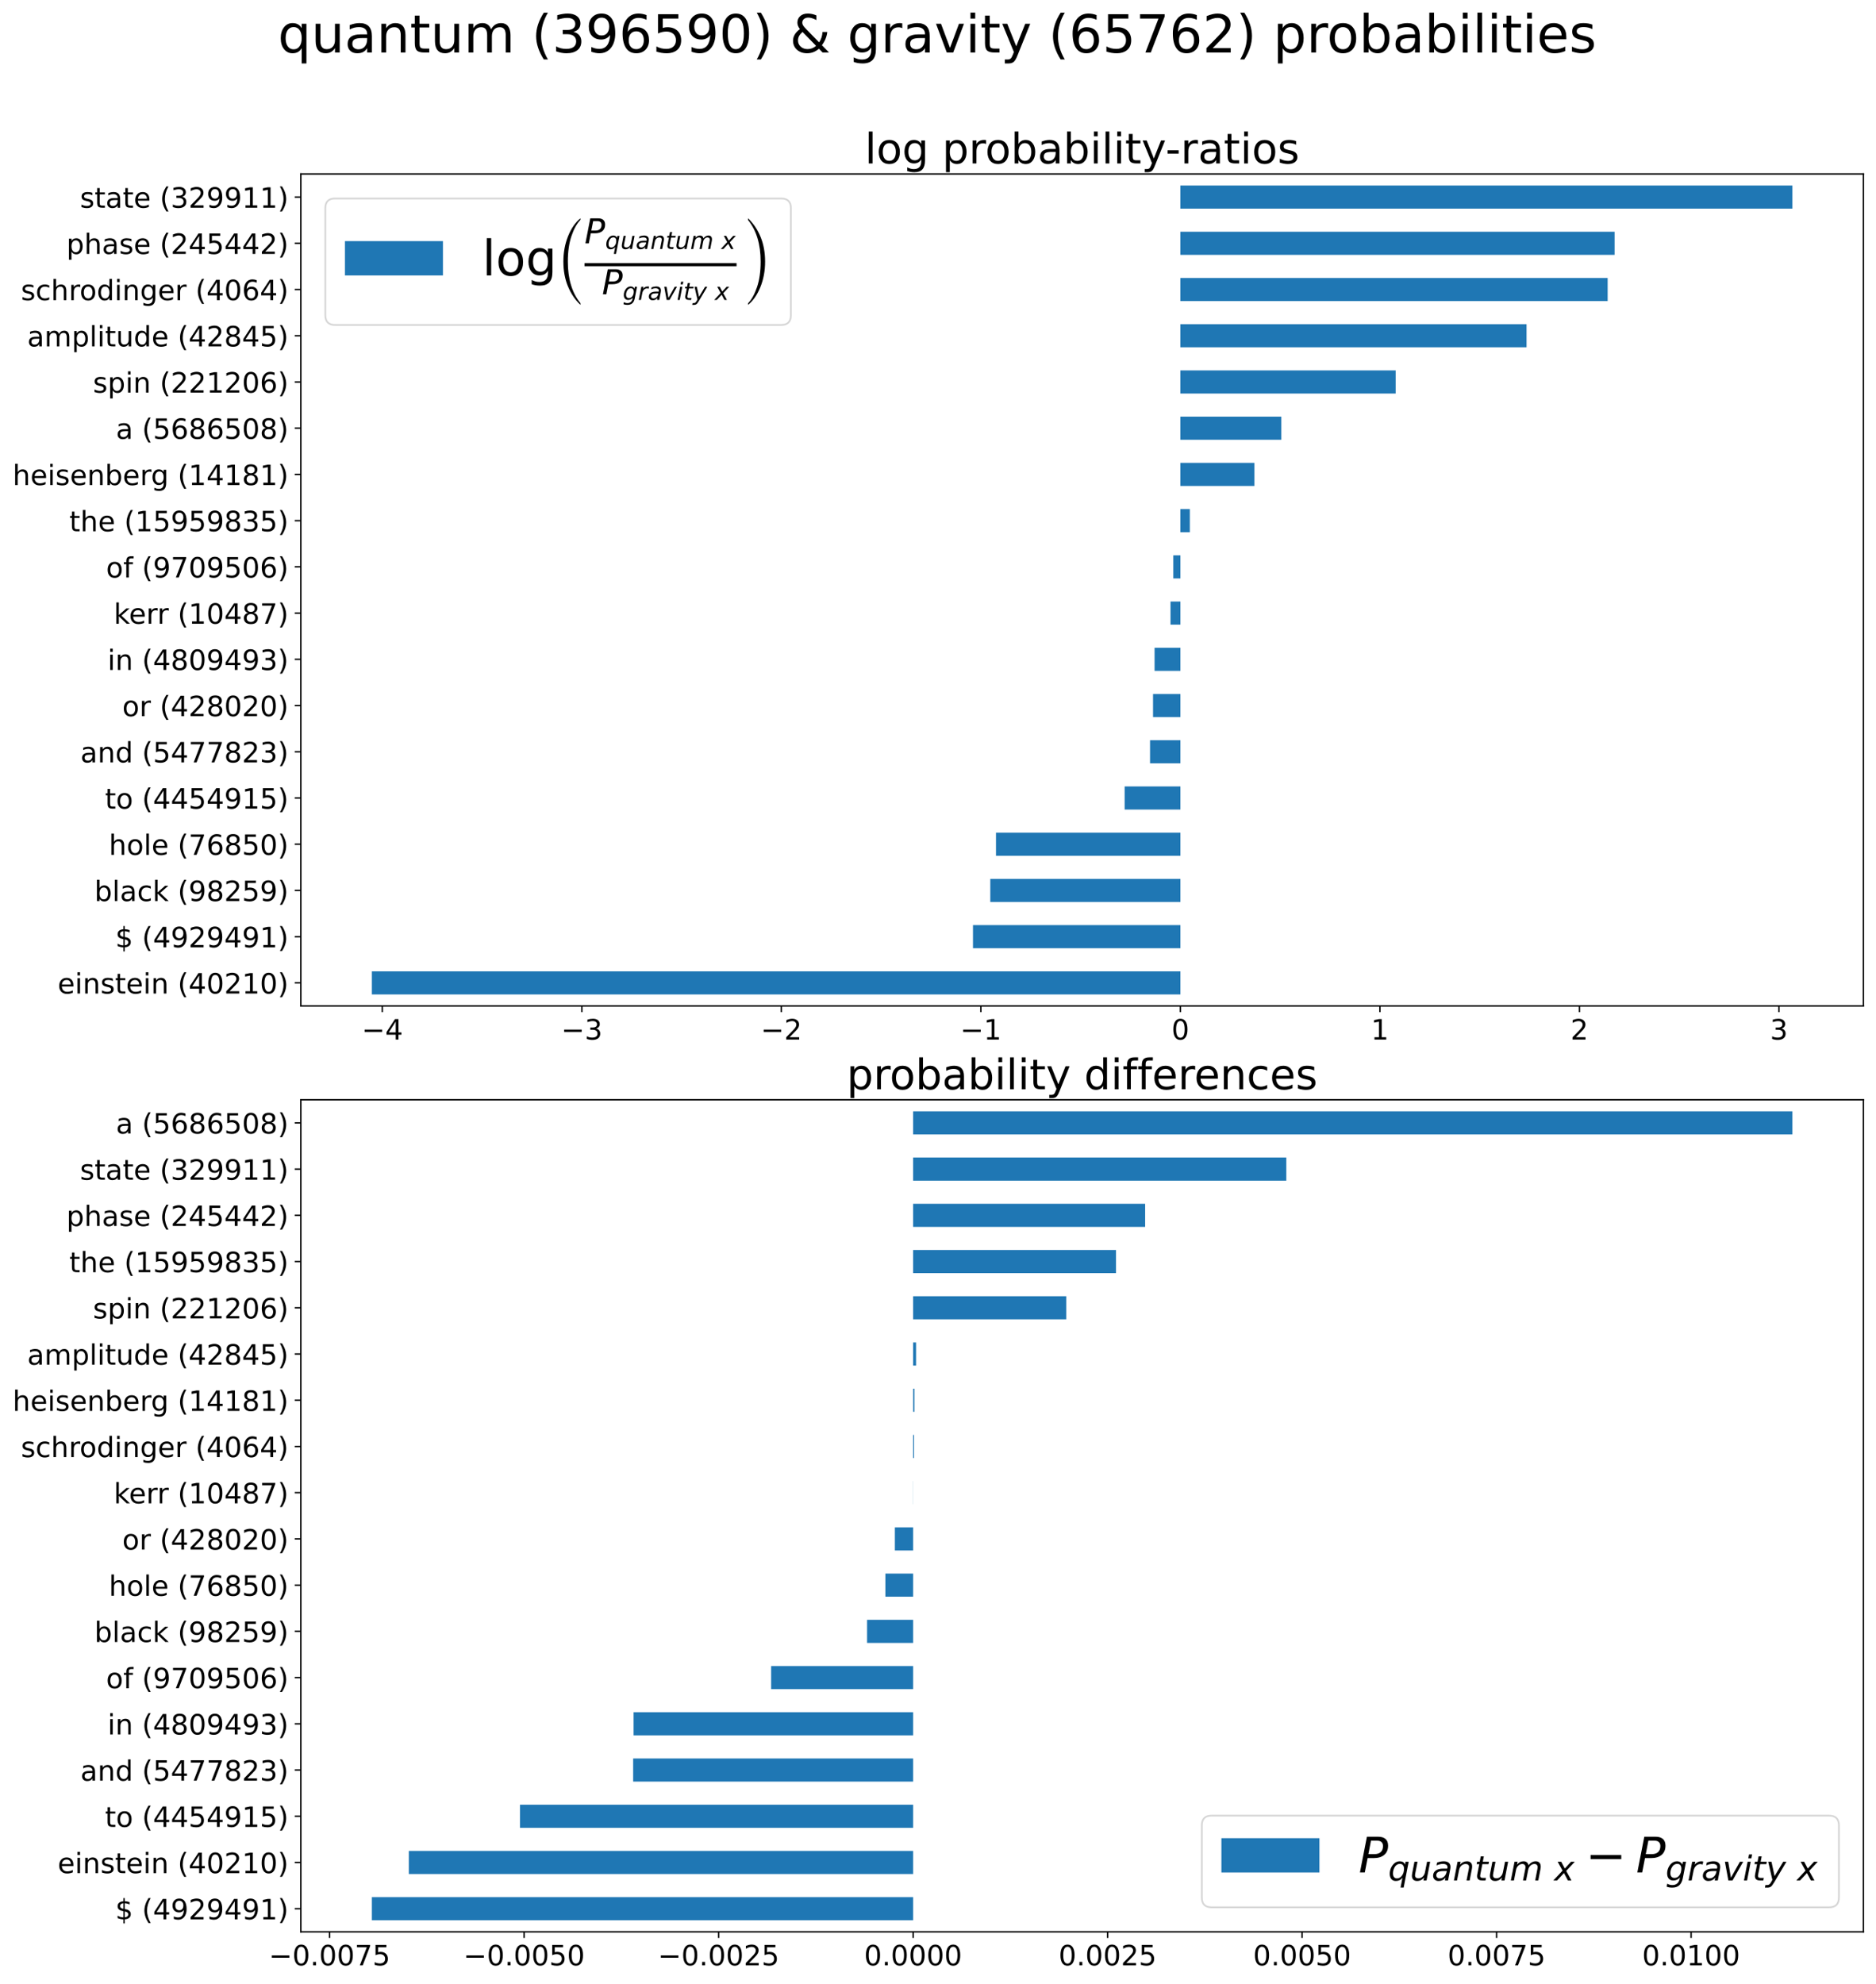 <?xml version="1.0" encoding="utf-8" standalone="no"?>
<!DOCTYPE svg PUBLIC "-//W3C//DTD SVG 1.1//EN"
  "http://www.w3.org/Graphics/SVG/1.1/DTD/svg11.dtd">
<!-- Created with matplotlib (https://matplotlib.org/) -->
<svg height="1133.045pt" version="1.1" viewBox="0 0 1071.852 1133.045" width="1071.852pt" xmlns="http://www.w3.org/2000/svg" xmlns:xlink="http://www.w3.org/1999/xlink">
 <defs>
  <style type="text/css">
*{stroke-linecap:butt;stroke-linejoin:round;}
  </style>
 </defs>
 <g id="figure_1">
  <g id="patch_1">
   <path d="M 0 1133.045
L 1071.852 1133.045
L 1071.852 0
L 0 0
z
" style="fill:#ffffff;"/>
  </g>
  <g id="axes_1">
   <g id="patch_2">
    <path d="M 171.877 574.578
L 1064.652 574.578
L 1064.652 99.36
L 171.877 99.36
z
" style="fill:#ffffff;"/>
   </g>
   <g id="patch_3">
    <path clip-path="url(#pd114ef9b94)" d="M 674.414 567.978
L 212.458 567.978
L 212.458 554.777
L 674.414 554.777
z
" style="fill:#1f77b4;"/>
   </g>
   <g id="patch_4">
    <path clip-path="url(#pd114ef9b94)" d="M 674.414 541.577
L 555.907 541.577
L 555.907 528.376
L 674.414 528.376
z
" style="fill:#1f77b4;"/>
   </g>
   <g id="patch_5">
    <path clip-path="url(#pd114ef9b94)" d="M 674.414 515.176
L 565.801 515.176
L 565.801 501.975
L 674.414 501.975
z
" style="fill:#1f77b4;"/>
   </g>
   <g id="patch_6">
    <path clip-path="url(#pd114ef9b94)" d="M 674.414 488.775
L 569.055 488.775
L 569.055 475.574
L 674.414 475.574
z
" style="fill:#1f77b4;"/>
   </g>
   <g id="patch_7">
    <path clip-path="url(#pd114ef9b94)" d="M 674.414 462.374
L 642.563 462.374
L 642.563 449.173
L 674.414 449.173
z
" style="fill:#1f77b4;"/>
   </g>
   <g id="patch_8">
    <path clip-path="url(#pd114ef9b94)" d="M 674.414 435.973
L 657.071 435.973
L 657.071 422.772
L 674.414 422.772
z
" style="fill:#1f77b4;"/>
   </g>
   <g id="patch_9">
    <path clip-path="url(#pd114ef9b94)" d="M 674.414 409.572
L 658.787 409.572
L 658.787 396.371
L 674.414 396.371
z
" style="fill:#1f77b4;"/>
   </g>
   <g id="patch_10">
    <path clip-path="url(#pd114ef9b94)" d="M 674.414 383.171
L 659.667 383.171
L 659.667 369.97
L 674.414 369.97
z
" style="fill:#1f77b4;"/>
   </g>
   <g id="patch_11">
    <path clip-path="url(#pd114ef9b94)" d="M 674.414 356.77
L 668.765 356.77
L 668.765 343.569
L 674.414 343.569
z
" style="fill:#1f77b4;"/>
   </g>
   <g id="patch_12">
    <path clip-path="url(#pd114ef9b94)" d="M 674.414 330.369
L 670.338 330.369
L 670.338 317.168
L 674.414 317.168
z
" style="fill:#1f77b4;"/>
   </g>
   <g id="patch_13">
    <path clip-path="url(#pd114ef9b94)" d="M 674.414 303.968
L 679.806 303.968
L 679.806 290.767
L 674.414 290.767
z
" style="fill:#1f77b4;"/>
   </g>
   <g id="patch_14">
    <path clip-path="url(#pd114ef9b94)" d="M 674.414 277.567
L 716.708 277.567
L 716.708 264.366
L 674.414 264.366
z
" style="fill:#1f77b4;"/>
   </g>
   <g id="patch_15">
    <path clip-path="url(#pd114ef9b94)" d="M 674.414 251.166
L 732.08 251.166
L 732.08 237.965
L 674.414 237.965
z
" style="fill:#1f77b4;"/>
   </g>
   <g id="patch_16">
    <path clip-path="url(#pd114ef9b94)" d="M 674.414 224.765
L 797.403 224.765
L 797.403 211.564
L 674.414 211.564
z
" style="fill:#1f77b4;"/>
   </g>
   <g id="patch_17">
    <path clip-path="url(#pd114ef9b94)" d="M 674.414 198.364
L 872.193 198.364
L 872.193 185.163
L 674.414 185.163
z
" style="fill:#1f77b4;"/>
   </g>
   <g id="patch_18">
    <path clip-path="url(#pd114ef9b94)" d="M 674.414 171.963
L 918.53 171.963
L 918.53 158.762
L 674.414 158.762
z
" style="fill:#1f77b4;"/>
   </g>
   <g id="patch_19">
    <path clip-path="url(#pd114ef9b94)" d="M 674.414 145.562
L 922.511 145.562
L 922.511 132.361
L 674.414 132.361
z
" style="fill:#1f77b4;"/>
   </g>
   <g id="patch_20">
    <path clip-path="url(#pd114ef9b94)" d="M 674.414 119.161
L 1024.072 119.161
L 1024.072 105.96
L 674.414 105.96
z
" style="fill:#1f77b4;"/>
   </g>
   <g id="matplotlib.axis_1">
    <g id="xtick_1">
     <g id="line2d_1">
      <defs>
       <path d="M 0 0
L 0 3.5
" id="mb9f2e28e7f" style="stroke:#000000;stroke-width:0.8;"/>
      </defs>
      <g>
       <use style="stroke:#000000;stroke-width:0.8;" x="218.439" xlink:href="#mb9f2e28e7f" y="574.578"/>
      </g>
     </g>
     <g id="text_1">
      <!-- −4 -->
      <defs>
       <path d="M 10.594 35.5
L 73.188 35.5
L 73.188 27.203
L 10.594 27.203
z
" id="DejaVuSans-8722"/>
       <path d="M 37.797 64.312
L 12.891 25.391
L 37.797 25.391
z
M 35.203 72.906
L 47.609 72.906
L 47.609 25.391
L 58.016 25.391
L 58.016 17.188
L 47.609 17.188
L 47.609 0
L 37.797 0
L 37.797 17.188
L 4.891 17.188
L 4.891 26.703
z
" id="DejaVuSans-52"/>
      </defs>
      <g transform="translate(206.645 593.736)scale(0.16 -0.16)">
       <use xlink:href="#DejaVuSans-8722"/>
       <use x="83.789" xlink:href="#DejaVuSans-52"/>
      </g>
     </g>
    </g>
    <g id="xtick_2">
     <g id="line2d_2">
      <g>
       <use style="stroke:#000000;stroke-width:0.8;" x="332.433" xlink:href="#mb9f2e28e7f" y="574.578"/>
      </g>
     </g>
     <g id="text_2">
      <!-- −3 -->
      <defs>
       <path d="M 40.578 39.312
Q 47.656 37.797 51.625 33
Q 55.609 28.219 55.609 21.188
Q 55.609 10.406 48.188 4.484
Q 40.766 -1.422 27.094 -1.422
Q 22.516 -1.422 17.656 -0.516
Q 12.797 0.391 7.625 2.203
L 7.625 11.719
Q 11.719 9.328 16.594 8.109
Q 21.484 6.891 26.812 6.891
Q 36.078 6.891 40.938 10.547
Q 45.797 14.203 45.797 21.188
Q 45.797 27.641 41.281 31.266
Q 36.766 34.906 28.719 34.906
L 20.219 34.906
L 20.219 43.016
L 29.109 43.016
Q 36.375 43.016 40.234 45.922
Q 44.094 48.828 44.094 54.297
Q 44.094 59.906 40.109 62.906
Q 36.141 65.922 28.719 65.922
Q 24.656 65.922 20.016 65.031
Q 15.375 64.156 9.812 62.312
L 9.812 71.094
Q 15.438 72.656 20.344 73.438
Q 25.25 74.219 29.594 74.219
Q 40.828 74.219 47.359 69.109
Q 53.906 64.016 53.906 55.328
Q 53.906 49.266 50.438 45.094
Q 46.969 40.922 40.578 39.312
z
" id="DejaVuSans-51"/>
      </defs>
      <g transform="translate(320.639 593.736)scale(0.16 -0.16)">
       <use xlink:href="#DejaVuSans-8722"/>
       <use x="83.789" xlink:href="#DejaVuSans-51"/>
      </g>
     </g>
    </g>
    <g id="xtick_3">
     <g id="line2d_3">
      <g>
       <use style="stroke:#000000;stroke-width:0.8;" x="446.427" xlink:href="#mb9f2e28e7f" y="574.578"/>
      </g>
     </g>
     <g id="text_3">
      <!-- −2 -->
      <defs>
       <path d="M 19.188 8.297
L 53.609 8.297
L 53.609 0
L 7.328 0
L 7.328 8.297
Q 12.938 14.109 22.625 23.891
Q 32.328 33.688 34.812 36.531
Q 39.547 41.844 41.422 45.531
Q 43.312 49.219 43.312 52.781
Q 43.312 58.594 39.234 62.25
Q 35.156 65.922 28.609 65.922
Q 23.969 65.922 18.812 64.312
Q 13.672 62.703 7.812 59.422
L 7.812 69.391
Q 13.766 71.781 18.938 73
Q 24.125 74.219 28.422 74.219
Q 39.75 74.219 46.484 68.547
Q 53.219 62.891 53.219 53.422
Q 53.219 48.922 51.531 44.891
Q 49.859 40.875 45.406 35.406
Q 44.188 33.984 37.641 27.219
Q 31.109 20.453 19.188 8.297
z
" id="DejaVuSans-50"/>
      </defs>
      <g transform="translate(434.633 593.736)scale(0.16 -0.16)">
       <use xlink:href="#DejaVuSans-8722"/>
       <use x="83.789" xlink:href="#DejaVuSans-50"/>
      </g>
     </g>
    </g>
    <g id="xtick_4">
     <g id="line2d_4">
      <g>
       <use style="stroke:#000000;stroke-width:0.8;" x="560.42" xlink:href="#mb9f2e28e7f" y="574.578"/>
      </g>
     </g>
     <g id="text_4">
      <!-- −1 -->
      <defs>
       <path d="M 12.406 8.297
L 28.516 8.297
L 28.516 63.922
L 10.984 60.406
L 10.984 69.391
L 28.422 72.906
L 38.281 72.906
L 38.281 8.297
L 54.391 8.297
L 54.391 0
L 12.406 0
z
" id="DejaVuSans-49"/>
      </defs>
      <g transform="translate(548.627 593.736)scale(0.16 -0.16)">
       <use xlink:href="#DejaVuSans-8722"/>
       <use x="83.789" xlink:href="#DejaVuSans-49"/>
      </g>
     </g>
    </g>
    <g id="xtick_5">
     <g id="line2d_5">
      <g>
       <use style="stroke:#000000;stroke-width:0.8;" x="674.414" xlink:href="#mb9f2e28e7f" y="574.578"/>
      </g>
     </g>
     <g id="text_5">
      <!-- 0 -->
      <defs>
       <path d="M 31.781 66.406
Q 24.172 66.406 20.328 58.906
Q 16.5 51.422 16.5 36.375
Q 16.5 21.391 20.328 13.891
Q 24.172 6.391 31.781 6.391
Q 39.453 6.391 43.281 13.891
Q 47.125 21.391 47.125 36.375
Q 47.125 51.422 43.281 58.906
Q 39.453 66.406 31.781 66.406
z
M 31.781 74.219
Q 44.047 74.219 50.516 64.516
Q 56.984 54.828 56.984 36.375
Q 56.984 17.969 50.516 8.266
Q 44.047 -1.422 31.781 -1.422
Q 19.531 -1.422 13.062 8.266
Q 6.594 17.969 6.594 36.375
Q 6.594 54.828 13.062 64.516
Q 19.531 74.219 31.781 74.219
z
" id="DejaVuSans-48"/>
      </defs>
      <g transform="translate(669.324 593.736)scale(0.16 -0.16)">
       <use xlink:href="#DejaVuSans-48"/>
      </g>
     </g>
    </g>
    <g id="xtick_6">
     <g id="line2d_6">
      <g>
       <use style="stroke:#000000;stroke-width:0.8;" x="788.408" xlink:href="#mb9f2e28e7f" y="574.578"/>
      </g>
     </g>
     <g id="text_6">
      <!-- 1 -->
      <g transform="translate(783.318 593.736)scale(0.16 -0.16)">
       <use xlink:href="#DejaVuSans-49"/>
      </g>
     </g>
    </g>
    <g id="xtick_7">
     <g id="line2d_7">
      <g>
       <use style="stroke:#000000;stroke-width:0.8;" x="902.402" xlink:href="#mb9f2e28e7f" y="574.578"/>
      </g>
     </g>
     <g id="text_7">
      <!-- 2 -->
      <g transform="translate(897.312 593.736)scale(0.16 -0.16)">
       <use xlink:href="#DejaVuSans-50"/>
      </g>
     </g>
    </g>
    <g id="xtick_8">
     <g id="line2d_8">
      <g>
       <use style="stroke:#000000;stroke-width:0.8;" x="1016.396" xlink:href="#mb9f2e28e7f" y="574.578"/>
      </g>
     </g>
     <g id="text_8">
      <!-- 3 -->
      <g transform="translate(1011.306 593.736)scale(0.16 -0.16)">
       <use xlink:href="#DejaVuSans-51"/>
      </g>
     </g>
    </g>
   </g>
   <g id="matplotlib.axis_2">
    <g id="ytick_1">
     <g id="line2d_9">
      <defs>
       <path d="M 0 0
L -3.5 0
" id="m782bf01514" style="stroke:#000000;stroke-width:0.8;"/>
      </defs>
      <g>
       <use style="stroke:#000000;stroke-width:0.8;" x="171.877" xlink:href="#m782bf01514" y="561.378"/>
      </g>
     </g>
     <g id="text_9">
      <!-- einstein (40210) -->
      <defs>
       <path d="M 56.203 29.594
L 56.203 25.203
L 14.891 25.203
Q 15.484 15.922 20.484 11.062
Q 25.484 6.203 34.422 6.203
Q 39.594 6.203 44.453 7.469
Q 49.312 8.734 54.109 11.281
L 54.109 2.781
Q 49.266 0.734 44.188 -0.344
Q 39.109 -1.422 33.891 -1.422
Q 20.797 -1.422 13.156 6.188
Q 5.516 13.812 5.516 26.812
Q 5.516 40.234 12.766 48.109
Q 20.016 56 32.328 56
Q 43.359 56 49.781 48.891
Q 56.203 41.797 56.203 29.594
z
M 47.219 32.234
Q 47.125 39.594 43.094 43.984
Q 39.062 48.391 32.422 48.391
Q 24.906 48.391 20.391 44.141
Q 15.875 39.891 15.188 32.172
z
" id="DejaVuSans-101"/>
       <path d="M 9.422 54.688
L 18.406 54.688
L 18.406 0
L 9.422 0
z
M 9.422 75.984
L 18.406 75.984
L 18.406 64.594
L 9.422 64.594
z
" id="DejaVuSans-105"/>
       <path d="M 54.891 33.016
L 54.891 0
L 45.906 0
L 45.906 32.719
Q 45.906 40.484 42.875 44.328
Q 39.844 48.188 33.797 48.188
Q 26.516 48.188 22.312 43.547
Q 18.109 38.922 18.109 30.906
L 18.109 0
L 9.078 0
L 9.078 54.688
L 18.109 54.688
L 18.109 46.188
Q 21.344 51.125 25.703 53.562
Q 30.078 56 35.797 56
Q 45.219 56 50.047 50.172
Q 54.891 44.344 54.891 33.016
z
" id="DejaVuSans-110"/>
       <path d="M 44.281 53.078
L 44.281 44.578
Q 40.484 46.531 36.375 47.5
Q 32.281 48.484 27.875 48.484
Q 21.188 48.484 17.844 46.438
Q 14.5 44.391 14.5 40.281
Q 14.5 37.156 16.891 35.375
Q 19.281 33.594 26.516 31.984
L 29.594 31.297
Q 39.156 29.25 43.188 25.516
Q 47.219 21.781 47.219 15.094
Q 47.219 7.469 41.188 3.016
Q 35.156 -1.422 24.609 -1.422
Q 20.219 -1.422 15.453 -0.562
Q 10.688 0.297 5.422 2
L 5.422 11.281
Q 10.406 8.688 15.234 7.391
Q 20.062 6.109 24.812 6.109
Q 31.156 6.109 34.562 8.281
Q 37.984 10.453 37.984 14.406
Q 37.984 18.062 35.516 20.016
Q 33.062 21.969 24.703 23.781
L 21.578 24.516
Q 13.234 26.266 9.516 29.906
Q 5.812 33.547 5.812 39.891
Q 5.812 47.609 11.281 51.797
Q 16.75 56 26.812 56
Q 31.781 56 36.172 55.266
Q 40.578 54.547 44.281 53.078
z
" id="DejaVuSans-115"/>
       <path d="M 18.312 70.219
L 18.312 54.688
L 36.812 54.688
L 36.812 47.703
L 18.312 47.703
L 18.312 18.016
Q 18.312 11.328 20.141 9.422
Q 21.969 7.516 27.594 7.516
L 36.812 7.516
L 36.812 0
L 27.594 0
Q 17.188 0 13.234 3.875
Q 9.281 7.766 9.281 18.016
L 9.281 47.703
L 2.688 47.703
L 2.688 54.688
L 9.281 54.688
L 9.281 70.219
z
" id="DejaVuSans-116"/>
       <path id="DejaVuSans-32"/>
       <path d="M 31 75.875
Q 24.469 64.656 21.281 53.656
Q 18.109 42.672 18.109 31.391
Q 18.109 20.125 21.312 9.062
Q 24.516 -2 31 -13.188
L 23.188 -13.188
Q 15.875 -1.703 12.234 9.375
Q 8.594 20.453 8.594 31.391
Q 8.594 42.281 12.203 53.312
Q 15.828 64.359 23.188 75.875
z
" id="DejaVuSans-40"/>
       <path d="M 8.016 75.875
L 15.828 75.875
Q 23.141 64.359 26.781 53.312
Q 30.422 42.281 30.422 31.391
Q 30.422 20.453 26.781 9.375
Q 23.141 -1.703 15.828 -13.188
L 8.016 -13.188
Q 14.5 -2 17.703 9.062
Q 20.906 20.125 20.906 31.391
Q 20.906 42.672 17.703 53.656
Q 14.5 64.656 8.016 75.875
z
" id="DejaVuSans-41"/>
      </defs>
      <g transform="translate(32.94 567.456)scale(0.16 -0.16)">
       <use xlink:href="#DejaVuSans-101"/>
       <use x="61.523" xlink:href="#DejaVuSans-105"/>
       <use x="89.307" xlink:href="#DejaVuSans-110"/>
       <use x="152.686" xlink:href="#DejaVuSans-115"/>
       <use x="204.785" xlink:href="#DejaVuSans-116"/>
       <use x="243.994" xlink:href="#DejaVuSans-101"/>
       <use x="305.518" xlink:href="#DejaVuSans-105"/>
       <use x="333.301" xlink:href="#DejaVuSans-110"/>
       <use x="396.68" xlink:href="#DejaVuSans-32"/>
       <use x="428.467" xlink:href="#DejaVuSans-40"/>
       <use x="467.48" xlink:href="#DejaVuSans-52"/>
       <use x="531.104" xlink:href="#DejaVuSans-48"/>
       <use x="594.727" xlink:href="#DejaVuSans-50"/>
       <use x="658.35" xlink:href="#DejaVuSans-49"/>
       <use x="721.973" xlink:href="#DejaVuSans-48"/>
       <use x="785.596" xlink:href="#DejaVuSans-41"/>
      </g>
     </g>
    </g>
    <g id="ytick_2">
     <g id="line2d_10">
      <g>
       <use style="stroke:#000000;stroke-width:0.8;" x="171.877" xlink:href="#m782bf01514" y="534.977"/>
      </g>
     </g>
     <g id="text_10">
      <!-- $ (4929491) -->
      <defs>
       <path d="M 33.797 -14.703
L 28.906 -14.703
L 28.859 0
Q 23.734 0.094 18.609 1.188
Q 13.484 2.297 8.297 4.5
L 8.297 13.281
Q 13.281 10.156 18.375 8.562
Q 23.484 6.984 28.906 6.938
L 28.906 29.203
Q 18.109 30.953 13.203 35.156
Q 8.297 39.359 8.297 46.688
Q 8.297 54.641 13.625 59.219
Q 18.953 63.812 28.906 64.5
L 28.906 75.984
L 33.797 75.984
L 33.797 64.656
Q 38.328 64.453 42.578 63.688
Q 46.828 62.938 50.875 61.625
L 50.875 53.078
Q 46.828 55.125 42.547 56.25
Q 38.281 57.375 33.797 57.562
L 33.797 36.719
Q 44.875 35.016 50.094 30.609
Q 55.328 26.219 55.328 18.609
Q 55.328 10.359 49.781 5.594
Q 44.234 0.828 33.797 0.094
z
M 28.906 37.594
L 28.906 57.625
Q 23.25 56.984 20.266 54.391
Q 17.281 51.812 17.281 47.516
Q 17.281 43.312 20.031 40.969
Q 22.797 38.625 28.906 37.594
z
M 33.797 28.219
L 33.797 7.078
Q 39.984 7.906 43.141 10.594
Q 46.297 13.281 46.297 17.672
Q 46.297 21.969 43.281 24.5
Q 40.281 27.047 33.797 28.219
z
" id="DejaVuSans-36"/>
       <path d="M 10.984 1.516
L 10.984 10.5
Q 14.703 8.734 18.5 7.812
Q 22.312 6.891 25.984 6.891
Q 35.75 6.891 40.891 13.453
Q 46.047 20.016 46.781 33.406
Q 43.953 29.203 39.594 26.953
Q 35.25 24.703 29.984 24.703
Q 19.047 24.703 12.672 31.312
Q 6.297 37.938 6.297 49.422
Q 6.297 60.641 12.938 67.422
Q 19.578 74.219 30.609 74.219
Q 43.266 74.219 49.922 64.516
Q 56.594 54.828 56.594 36.375
Q 56.594 19.141 48.406 8.859
Q 40.234 -1.422 26.422 -1.422
Q 22.703 -1.422 18.891 -0.688
Q 15.094 0.047 10.984 1.516
z
M 30.609 32.422
Q 37.25 32.422 41.125 36.953
Q 45.016 41.5 45.016 49.422
Q 45.016 57.281 41.125 61.844
Q 37.25 66.406 30.609 66.406
Q 23.969 66.406 20.094 61.844
Q 16.219 57.281 16.219 49.422
Q 16.219 41.5 20.094 36.953
Q 23.969 32.422 30.609 32.422
z
" id="DejaVuSans-57"/>
      </defs>
      <g transform="translate(65.868 541.055)scale(0.16 -0.16)">
       <use xlink:href="#DejaVuSans-36"/>
       <use x="63.623" xlink:href="#DejaVuSans-32"/>
       <use x="95.41" xlink:href="#DejaVuSans-40"/>
       <use x="134.424" xlink:href="#DejaVuSans-52"/>
       <use x="198.047" xlink:href="#DejaVuSans-57"/>
       <use x="261.67" xlink:href="#DejaVuSans-50"/>
       <use x="325.293" xlink:href="#DejaVuSans-57"/>
       <use x="388.916" xlink:href="#DejaVuSans-52"/>
       <use x="452.539" xlink:href="#DejaVuSans-57"/>
       <use x="516.162" xlink:href="#DejaVuSans-49"/>
       <use x="579.785" xlink:href="#DejaVuSans-41"/>
      </g>
     </g>
    </g>
    <g id="ytick_3">
     <g id="line2d_11">
      <g>
       <use style="stroke:#000000;stroke-width:0.8;" x="171.877" xlink:href="#m782bf01514" y="508.576"/>
      </g>
     </g>
     <g id="text_11">
      <!-- black (98259) -->
      <defs>
       <path d="M 48.688 27.297
Q 48.688 37.203 44.609 42.844
Q 40.531 48.484 33.406 48.484
Q 26.266 48.484 22.188 42.844
Q 18.109 37.203 18.109 27.297
Q 18.109 17.391 22.188 11.75
Q 26.266 6.109 33.406 6.109
Q 40.531 6.109 44.609 11.75
Q 48.688 17.391 48.688 27.297
z
M 18.109 46.391
Q 20.953 51.266 25.266 53.625
Q 29.594 56 35.594 56
Q 45.562 56 51.781 48.094
Q 58.016 40.188 58.016 27.297
Q 58.016 14.406 51.781 6.484
Q 45.562 -1.422 35.594 -1.422
Q 29.594 -1.422 25.266 0.953
Q 20.953 3.328 18.109 8.203
L 18.109 0
L 9.078 0
L 9.078 75.984
L 18.109 75.984
z
" id="DejaVuSans-98"/>
       <path d="M 9.422 75.984
L 18.406 75.984
L 18.406 0
L 9.422 0
z
" id="DejaVuSans-108"/>
       <path d="M 34.281 27.484
Q 23.391 27.484 19.188 25
Q 14.984 22.516 14.984 16.5
Q 14.984 11.719 18.141 8.906
Q 21.297 6.109 26.703 6.109
Q 34.188 6.109 38.703 11.406
Q 43.219 16.703 43.219 25.484
L 43.219 27.484
z
M 52.203 31.203
L 52.203 0
L 43.219 0
L 43.219 8.297
Q 40.141 3.328 35.547 0.953
Q 30.953 -1.422 24.312 -1.422
Q 15.922 -1.422 10.953 3.297
Q 6 8.016 6 15.922
Q 6 25.141 12.172 29.828
Q 18.359 34.516 30.609 34.516
L 43.219 34.516
L 43.219 35.406
Q 43.219 41.609 39.141 45
Q 35.062 48.391 27.688 48.391
Q 23 48.391 18.547 47.266
Q 14.109 46.141 10.016 43.891
L 10.016 52.203
Q 14.938 54.109 19.578 55.047
Q 24.219 56 28.609 56
Q 40.484 56 46.344 49.844
Q 52.203 43.703 52.203 31.203
z
" id="DejaVuSans-97"/>
       <path d="M 48.781 52.594
L 48.781 44.188
Q 44.969 46.297 41.141 47.344
Q 37.312 48.391 33.406 48.391
Q 24.656 48.391 19.812 42.844
Q 14.984 37.312 14.984 27.297
Q 14.984 17.281 19.812 11.734
Q 24.656 6.203 33.406 6.203
Q 37.312 6.203 41.141 7.25
Q 44.969 8.297 48.781 10.406
L 48.781 2.094
Q 45.016 0.344 40.984 -0.531
Q 36.969 -1.422 32.422 -1.422
Q 20.062 -1.422 12.781 6.344
Q 5.516 14.109 5.516 27.297
Q 5.516 40.672 12.859 48.328
Q 20.219 56 33.016 56
Q 37.156 56 41.109 55.141
Q 45.062 54.297 48.781 52.594
z
" id="DejaVuSans-99"/>
       <path d="M 9.078 75.984
L 18.109 75.984
L 18.109 31.109
L 44.922 54.688
L 56.391 54.688
L 27.391 29.109
L 57.625 0
L 45.906 0
L 18.109 26.703
L 18.109 0
L 9.078 0
z
" id="DejaVuSans-107"/>
       <path d="M 31.781 34.625
Q 24.75 34.625 20.719 30.859
Q 16.703 27.094 16.703 20.516
Q 16.703 13.922 20.719 10.156
Q 24.75 6.391 31.781 6.391
Q 38.812 6.391 42.859 10.172
Q 46.922 13.969 46.922 20.516
Q 46.922 27.094 42.891 30.859
Q 38.875 34.625 31.781 34.625
z
M 21.922 38.812
Q 15.578 40.375 12.031 44.719
Q 8.5 49.078 8.5 55.328
Q 8.5 64.062 14.719 69.141
Q 20.953 74.219 31.781 74.219
Q 42.672 74.219 48.875 69.141
Q 55.078 64.062 55.078 55.328
Q 55.078 49.078 51.531 44.719
Q 48 40.375 41.703 38.812
Q 48.828 37.156 52.797 32.312
Q 56.781 27.484 56.781 20.516
Q 56.781 9.906 50.312 4.234
Q 43.844 -1.422 31.781 -1.422
Q 19.734 -1.422 13.25 4.234
Q 6.781 9.906 6.781 20.516
Q 6.781 27.484 10.781 32.312
Q 14.797 37.156 21.922 38.812
z
M 18.312 54.391
Q 18.312 48.734 21.844 45.562
Q 25.391 42.391 31.781 42.391
Q 38.141 42.391 41.719 45.562
Q 45.312 48.734 45.312 54.391
Q 45.312 60.062 41.719 63.234
Q 38.141 66.406 31.781 66.406
Q 25.391 66.406 21.844 63.234
Q 18.312 60.062 18.312 54.391
z
" id="DejaVuSans-56"/>
       <path d="M 10.797 72.906
L 49.516 72.906
L 49.516 64.594
L 19.828 64.594
L 19.828 46.734
Q 21.969 47.469 24.109 47.828
Q 26.266 48.188 28.422 48.188
Q 40.625 48.188 47.75 41.5
Q 54.891 34.812 54.891 23.391
Q 54.891 11.625 47.562 5.094
Q 40.234 -1.422 26.906 -1.422
Q 22.312 -1.422 17.547 -0.641
Q 12.797 0.141 7.719 1.703
L 7.719 11.625
Q 12.109 9.234 16.797 8.062
Q 21.484 6.891 26.703 6.891
Q 35.156 6.891 40.078 11.328
Q 45.016 15.766 45.016 23.391
Q 45.016 31 40.078 35.438
Q 35.156 39.891 26.703 39.891
Q 22.75 39.891 18.812 39.016
Q 14.891 38.141 10.797 36.281
z
" id="DejaVuSans-53"/>
      </defs>
      <g transform="translate(53.938 514.654)scale(0.16 -0.16)">
       <use xlink:href="#DejaVuSans-98"/>
       <use x="63.477" xlink:href="#DejaVuSans-108"/>
       <use x="91.26" xlink:href="#DejaVuSans-97"/>
       <use x="152.539" xlink:href="#DejaVuSans-99"/>
       <use x="207.52" xlink:href="#DejaVuSans-107"/>
       <use x="265.43" xlink:href="#DejaVuSans-32"/>
       <use x="297.217" xlink:href="#DejaVuSans-40"/>
       <use x="336.23" xlink:href="#DejaVuSans-57"/>
       <use x="399.854" xlink:href="#DejaVuSans-56"/>
       <use x="463.477" xlink:href="#DejaVuSans-50"/>
       <use x="527.1" xlink:href="#DejaVuSans-53"/>
       <use x="590.723" xlink:href="#DejaVuSans-57"/>
       <use x="654.346" xlink:href="#DejaVuSans-41"/>
      </g>
     </g>
    </g>
    <g id="ytick_4">
     <g id="line2d_12">
      <g>
       <use style="stroke:#000000;stroke-width:0.8;" x="171.877" xlink:href="#m782bf01514" y="482.175"/>
      </g>
     </g>
     <g id="text_12">
      <!-- hole (76850) -->
      <defs>
       <path d="M 54.891 33.016
L 54.891 0
L 45.906 0
L 45.906 32.719
Q 45.906 40.484 42.875 44.328
Q 39.844 48.188 33.797 48.188
Q 26.516 48.188 22.312 43.547
Q 18.109 38.922 18.109 30.906
L 18.109 0
L 9.078 0
L 9.078 75.984
L 18.109 75.984
L 18.109 46.188
Q 21.344 51.125 25.703 53.562
Q 30.078 56 35.797 56
Q 45.219 56 50.047 50.172
Q 54.891 44.344 54.891 33.016
z
" id="DejaVuSans-104"/>
       <path d="M 30.609 48.391
Q 23.391 48.391 19.188 42.75
Q 14.984 37.109 14.984 27.297
Q 14.984 17.484 19.156 11.844
Q 23.344 6.203 30.609 6.203
Q 37.797 6.203 41.984 11.859
Q 46.188 17.531 46.188 27.297
Q 46.188 37.016 41.984 42.703
Q 37.797 48.391 30.609 48.391
z
M 30.609 56
Q 42.328 56 49.016 48.375
Q 55.719 40.766 55.719 27.297
Q 55.719 13.875 49.016 6.219
Q 42.328 -1.422 30.609 -1.422
Q 18.844 -1.422 12.172 6.219
Q 5.516 13.875 5.516 27.297
Q 5.516 40.766 12.172 48.375
Q 18.844 56 30.609 56
z
" id="DejaVuSans-111"/>
       <path d="M 8.203 72.906
L 55.078 72.906
L 55.078 68.703
L 28.609 0
L 18.312 0
L 43.219 64.594
L 8.203 64.594
z
" id="DejaVuSans-55"/>
       <path d="M 33.016 40.375
Q 26.375 40.375 22.484 35.828
Q 18.609 31.297 18.609 23.391
Q 18.609 15.531 22.484 10.953
Q 26.375 6.391 33.016 6.391
Q 39.656 6.391 43.531 10.953
Q 47.406 15.531 47.406 23.391
Q 47.406 31.297 43.531 35.828
Q 39.656 40.375 33.016 40.375
z
M 52.594 71.297
L 52.594 62.312
Q 48.875 64.062 45.094 64.984
Q 41.312 65.922 37.594 65.922
Q 27.828 65.922 22.672 59.328
Q 17.531 52.734 16.797 39.406
Q 19.672 43.656 24.016 45.922
Q 28.375 48.188 33.594 48.188
Q 44.578 48.188 50.953 41.516
Q 57.328 34.859 57.328 23.391
Q 57.328 12.156 50.688 5.359
Q 44.047 -1.422 33.016 -1.422
Q 20.359 -1.422 13.672 8.266
Q 6.984 17.969 6.984 36.375
Q 6.984 53.656 15.188 63.938
Q 23.391 74.219 37.203 74.219
Q 40.922 74.219 44.703 73.484
Q 48.484 72.75 52.594 71.297
z
" id="DejaVuSans-54"/>
      </defs>
      <g transform="translate(62.188 488.253)scale(0.16 -0.16)">
       <use xlink:href="#DejaVuSans-104"/>
       <use x="63.379" xlink:href="#DejaVuSans-111"/>
       <use x="124.561" xlink:href="#DejaVuSans-108"/>
       <use x="152.344" xlink:href="#DejaVuSans-101"/>
       <use x="213.867" xlink:href="#DejaVuSans-32"/>
       <use x="245.654" xlink:href="#DejaVuSans-40"/>
       <use x="284.668" xlink:href="#DejaVuSans-55"/>
       <use x="348.291" xlink:href="#DejaVuSans-54"/>
       <use x="411.914" xlink:href="#DejaVuSans-56"/>
       <use x="475.537" xlink:href="#DejaVuSans-53"/>
       <use x="539.16" xlink:href="#DejaVuSans-48"/>
       <use x="602.783" xlink:href="#DejaVuSans-41"/>
      </g>
     </g>
    </g>
    <g id="ytick_5">
     <g id="line2d_13">
      <g>
       <use style="stroke:#000000;stroke-width:0.8;" x="171.877" xlink:href="#m782bf01514" y="455.774"/>
      </g>
     </g>
     <g id="text_13">
      <!-- to (4454915) -->
      <g transform="translate(59.985 461.852)scale(0.16 -0.16)">
       <use xlink:href="#DejaVuSans-116"/>
       <use x="39.209" xlink:href="#DejaVuSans-111"/>
       <use x="100.391" xlink:href="#DejaVuSans-32"/>
       <use x="132.178" xlink:href="#DejaVuSans-40"/>
       <use x="171.191" xlink:href="#DejaVuSans-52"/>
       <use x="234.814" xlink:href="#DejaVuSans-52"/>
       <use x="298.438" xlink:href="#DejaVuSans-53"/>
       <use x="362.061" xlink:href="#DejaVuSans-52"/>
       <use x="425.684" xlink:href="#DejaVuSans-57"/>
       <use x="489.307" xlink:href="#DejaVuSans-49"/>
       <use x="552.93" xlink:href="#DejaVuSans-53"/>
       <use x="616.553" xlink:href="#DejaVuSans-41"/>
      </g>
     </g>
    </g>
    <g id="ytick_6">
     <g id="line2d_14">
      <g>
       <use style="stroke:#000000;stroke-width:0.8;" x="171.877" xlink:href="#m782bf01514" y="429.373"/>
      </g>
     </g>
     <g id="text_14">
      <!-- and (5477823) -->
      <defs>
       <path d="M 45.406 46.391
L 45.406 75.984
L 54.391 75.984
L 54.391 0
L 45.406 0
L 45.406 8.203
Q 42.578 3.328 38.25 0.953
Q 33.938 -1.422 27.875 -1.422
Q 17.969 -1.422 11.734 6.484
Q 5.516 14.406 5.516 27.297
Q 5.516 40.188 11.734 48.094
Q 17.969 56 27.875 56
Q 33.938 56 38.25 53.625
Q 42.578 51.266 45.406 46.391
z
M 14.797 27.297
Q 14.797 17.391 18.875 11.75
Q 22.953 6.109 30.078 6.109
Q 37.203 6.109 41.297 11.75
Q 45.406 17.391 45.406 27.297
Q 45.406 37.203 41.297 42.844
Q 37.203 48.484 30.078 48.484
Q 22.953 48.484 18.875 42.844
Q 14.797 37.203 14.797 27.297
z
" id="DejaVuSans-100"/>
      </defs>
      <g transform="translate(45.945 435.451)scale(0.16 -0.16)">
       <use xlink:href="#DejaVuSans-97"/>
       <use x="61.279" xlink:href="#DejaVuSans-110"/>
       <use x="124.658" xlink:href="#DejaVuSans-100"/>
       <use x="188.135" xlink:href="#DejaVuSans-32"/>
       <use x="219.922" xlink:href="#DejaVuSans-40"/>
       <use x="258.936" xlink:href="#DejaVuSans-53"/>
       <use x="322.559" xlink:href="#DejaVuSans-52"/>
       <use x="386.182" xlink:href="#DejaVuSans-55"/>
       <use x="449.805" xlink:href="#DejaVuSans-55"/>
       <use x="513.428" xlink:href="#DejaVuSans-56"/>
       <use x="577.051" xlink:href="#DejaVuSans-50"/>
       <use x="640.674" xlink:href="#DejaVuSans-51"/>
       <use x="704.297" xlink:href="#DejaVuSans-41"/>
      </g>
     </g>
    </g>
    <g id="ytick_7">
     <g id="line2d_15">
      <g>
       <use style="stroke:#000000;stroke-width:0.8;" x="171.877" xlink:href="#m782bf01514" y="402.972"/>
      </g>
     </g>
     <g id="text_15">
      <!-- or (428020) -->
      <defs>
       <path d="M 41.109 46.297
Q 39.594 47.172 37.812 47.578
Q 36.031 48 33.891 48
Q 26.266 48 22.188 43.047
Q 18.109 38.094 18.109 28.812
L 18.109 0
L 9.078 0
L 9.078 54.688
L 18.109 54.688
L 18.109 46.188
Q 20.953 51.172 25.484 53.578
Q 30.031 56 36.531 56
Q 37.453 56 38.578 55.875
Q 39.703 55.766 41.062 55.516
z
" id="DejaVuSans-114"/>
      </defs>
      <g transform="translate(69.86 409.05)scale(0.16 -0.16)">
       <use xlink:href="#DejaVuSans-111"/>
       <use x="61.182" xlink:href="#DejaVuSans-114"/>
       <use x="102.295" xlink:href="#DejaVuSans-32"/>
       <use x="134.082" xlink:href="#DejaVuSans-40"/>
       <use x="173.096" xlink:href="#DejaVuSans-52"/>
       <use x="236.719" xlink:href="#DejaVuSans-50"/>
       <use x="300.342" xlink:href="#DejaVuSans-56"/>
       <use x="363.965" xlink:href="#DejaVuSans-48"/>
       <use x="427.588" xlink:href="#DejaVuSans-50"/>
       <use x="491.211" xlink:href="#DejaVuSans-48"/>
       <use x="554.834" xlink:href="#DejaVuSans-41"/>
      </g>
     </g>
    </g>
    <g id="ytick_8">
     <g id="line2d_16">
      <g>
       <use style="stroke:#000000;stroke-width:0.8;" x="171.877" xlink:href="#m782bf01514" y="376.571"/>
      </g>
     </g>
     <g id="text_16">
      <!-- in (4809493) -->
      <g transform="translate(61.462 382.649)scale(0.16 -0.16)">
       <use xlink:href="#DejaVuSans-105"/>
       <use x="27.783" xlink:href="#DejaVuSans-110"/>
       <use x="91.162" xlink:href="#DejaVuSans-32"/>
       <use x="122.949" xlink:href="#DejaVuSans-40"/>
       <use x="161.963" xlink:href="#DejaVuSans-52"/>
       <use x="225.586" xlink:href="#DejaVuSans-56"/>
       <use x="289.209" xlink:href="#DejaVuSans-48"/>
       <use x="352.832" xlink:href="#DejaVuSans-57"/>
       <use x="416.455" xlink:href="#DejaVuSans-52"/>
       <use x="480.078" xlink:href="#DejaVuSans-57"/>
       <use x="543.701" xlink:href="#DejaVuSans-51"/>
       <use x="607.324" xlink:href="#DejaVuSans-41"/>
      </g>
     </g>
    </g>
    <g id="ytick_9">
     <g id="line2d_17">
      <g>
       <use style="stroke:#000000;stroke-width:0.8;" x="171.877" xlink:href="#m782bf01514" y="350.17"/>
      </g>
     </g>
     <g id="text_17">
      <!-- kerr (10487) -->
      <g transform="translate(65.002 356.248)scale(0.16 -0.16)">
       <use xlink:href="#DejaVuSans-107"/>
       <use x="54.285" xlink:href="#DejaVuSans-101"/>
       <use x="115.809" xlink:href="#DejaVuSans-114"/>
       <use x="155.172" xlink:href="#DejaVuSans-114"/>
       <use x="196.285" xlink:href="#DejaVuSans-32"/>
       <use x="228.072" xlink:href="#DejaVuSans-40"/>
       <use x="267.086" xlink:href="#DejaVuSans-49"/>
       <use x="330.709" xlink:href="#DejaVuSans-48"/>
       <use x="394.332" xlink:href="#DejaVuSans-52"/>
       <use x="457.955" xlink:href="#DejaVuSans-56"/>
       <use x="521.578" xlink:href="#DejaVuSans-55"/>
       <use x="585.201" xlink:href="#DejaVuSans-41"/>
      </g>
     </g>
    </g>
    <g id="ytick_10">
     <g id="line2d_18">
      <g>
       <use style="stroke:#000000;stroke-width:0.8;" x="171.877" xlink:href="#m782bf01514" y="323.769"/>
      </g>
     </g>
     <g id="text_18">
      <!-- of (9709506) -->
      <defs>
       <path d="M 37.109 75.984
L 37.109 68.5
L 28.516 68.5
Q 23.688 68.5 21.797 66.547
Q 19.922 64.594 19.922 59.516
L 19.922 54.688
L 34.719 54.688
L 34.719 47.703
L 19.922 47.703
L 19.922 0
L 10.891 0
L 10.891 47.703
L 2.297 47.703
L 2.297 54.688
L 10.891 54.688
L 10.891 58.5
Q 10.891 67.625 15.141 71.797
Q 19.391 75.984 28.609 75.984
z
" id="DejaVuSans-102"/>
      </defs>
      <g transform="translate(60.625 329.847)scale(0.16 -0.16)">
       <use xlink:href="#DejaVuSans-111"/>
       <use x="61.182" xlink:href="#DejaVuSans-102"/>
       <use x="96.387" xlink:href="#DejaVuSans-32"/>
       <use x="128.174" xlink:href="#DejaVuSans-40"/>
       <use x="167.188" xlink:href="#DejaVuSans-57"/>
       <use x="230.811" xlink:href="#DejaVuSans-55"/>
       <use x="294.434" xlink:href="#DejaVuSans-48"/>
       <use x="358.057" xlink:href="#DejaVuSans-57"/>
       <use x="421.68" xlink:href="#DejaVuSans-53"/>
       <use x="485.303" xlink:href="#DejaVuSans-48"/>
       <use x="548.926" xlink:href="#DejaVuSans-54"/>
       <use x="612.549" xlink:href="#DejaVuSans-41"/>
      </g>
     </g>
    </g>
    <g id="ytick_11">
     <g id="line2d_19">
      <g>
       <use style="stroke:#000000;stroke-width:0.8;" x="171.877" xlink:href="#m782bf01514" y="297.368"/>
      </g>
     </g>
     <g id="text_19">
      <!-- the (15959835) -->
      <g transform="translate(39.61 303.446)scale(0.16 -0.16)">
       <use xlink:href="#DejaVuSans-116"/>
       <use x="39.209" xlink:href="#DejaVuSans-104"/>
       <use x="102.588" xlink:href="#DejaVuSans-101"/>
       <use x="164.111" xlink:href="#DejaVuSans-32"/>
       <use x="195.898" xlink:href="#DejaVuSans-40"/>
       <use x="234.912" xlink:href="#DejaVuSans-49"/>
       <use x="298.535" xlink:href="#DejaVuSans-53"/>
       <use x="362.158" xlink:href="#DejaVuSans-57"/>
       <use x="425.781" xlink:href="#DejaVuSans-53"/>
       <use x="489.404" xlink:href="#DejaVuSans-57"/>
       <use x="553.027" xlink:href="#DejaVuSans-56"/>
       <use x="616.65" xlink:href="#DejaVuSans-51"/>
       <use x="680.273" xlink:href="#DejaVuSans-53"/>
       <use x="743.896" xlink:href="#DejaVuSans-41"/>
      </g>
     </g>
    </g>
    <g id="ytick_12">
     <g id="line2d_20">
      <g>
       <use style="stroke:#000000;stroke-width:0.8;" x="171.877" xlink:href="#m782bf01514" y="270.967"/>
      </g>
     </g>
     <g id="text_20">
      <!-- heisenberg (14181) -->
      <defs>
       <path d="M 45.406 27.984
Q 45.406 37.75 41.375 43.109
Q 37.359 48.484 30.078 48.484
Q 22.859 48.484 18.828 43.109
Q 14.797 37.75 14.797 27.984
Q 14.797 18.266 18.828 12.891
Q 22.859 7.516 30.078 7.516
Q 37.359 7.516 41.375 12.891
Q 45.406 18.266 45.406 27.984
z
M 54.391 6.781
Q 54.391 -7.172 48.188 -13.984
Q 42 -20.797 29.203 -20.797
Q 24.469 -20.797 20.266 -20.094
Q 16.062 -19.391 12.109 -17.922
L 12.109 -9.188
Q 16.062 -11.328 19.922 -12.344
Q 23.781 -13.375 27.781 -13.375
Q 36.625 -13.375 41.016 -8.766
Q 45.406 -4.156 45.406 5.172
L 45.406 9.625
Q 42.625 4.781 38.281 2.391
Q 33.938 0 27.875 0
Q 17.828 0 11.672 7.656
Q 5.516 15.328 5.516 27.984
Q 5.516 40.672 11.672 48.328
Q 17.828 56 27.875 56
Q 33.938 56 38.281 53.609
Q 42.625 51.219 45.406 46.391
L 45.406 54.688
L 54.391 54.688
z
" id="DejaVuSans-103"/>
      </defs>
      <g transform="translate(7.2 277.045)scale(0.16 -0.16)">
       <use xlink:href="#DejaVuSans-104"/>
       <use x="63.379" xlink:href="#DejaVuSans-101"/>
       <use x="124.902" xlink:href="#DejaVuSans-105"/>
       <use x="152.686" xlink:href="#DejaVuSans-115"/>
       <use x="204.785" xlink:href="#DejaVuSans-101"/>
       <use x="266.309" xlink:href="#DejaVuSans-110"/>
       <use x="329.688" xlink:href="#DejaVuSans-98"/>
       <use x="393.164" xlink:href="#DejaVuSans-101"/>
       <use x="454.688" xlink:href="#DejaVuSans-114"/>
       <use x="494.051" xlink:href="#DejaVuSans-103"/>
       <use x="557.527" xlink:href="#DejaVuSans-32"/>
       <use x="589.314" xlink:href="#DejaVuSans-40"/>
       <use x="628.328" xlink:href="#DejaVuSans-49"/>
       <use x="691.951" xlink:href="#DejaVuSans-52"/>
       <use x="755.574" xlink:href="#DejaVuSans-49"/>
       <use x="819.197" xlink:href="#DejaVuSans-56"/>
       <use x="882.82" xlink:href="#DejaVuSans-49"/>
       <use x="946.443" xlink:href="#DejaVuSans-41"/>
      </g>
     </g>
    </g>
    <g id="ytick_13">
     <g id="line2d_21">
      <g>
       <use style="stroke:#000000;stroke-width:0.8;" x="171.877" xlink:href="#m782bf01514" y="244.566"/>
      </g>
     </g>
     <g id="text_21">
      <!-- a (5686508) -->
      <g transform="translate(66.243 250.644)scale(0.16 -0.16)">
       <use xlink:href="#DejaVuSans-97"/>
       <use x="61.279" xlink:href="#DejaVuSans-32"/>
       <use x="93.066" xlink:href="#DejaVuSans-40"/>
       <use x="132.08" xlink:href="#DejaVuSans-53"/>
       <use x="195.703" xlink:href="#DejaVuSans-54"/>
       <use x="259.326" xlink:href="#DejaVuSans-56"/>
       <use x="322.949" xlink:href="#DejaVuSans-54"/>
       <use x="386.572" xlink:href="#DejaVuSans-53"/>
       <use x="450.195" xlink:href="#DejaVuSans-48"/>
       <use x="513.818" xlink:href="#DejaVuSans-56"/>
       <use x="577.441" xlink:href="#DejaVuSans-41"/>
      </g>
     </g>
    </g>
    <g id="ytick_14">
     <g id="line2d_22">
      <g>
       <use style="stroke:#000000;stroke-width:0.8;" x="171.877" xlink:href="#m782bf01514" y="218.165"/>
      </g>
     </g>
     <g id="text_22">
      <!-- spin (221206) -->
      <defs>
       <path d="M 18.109 8.203
L 18.109 -20.797
L 9.078 -20.797
L 9.078 54.688
L 18.109 54.688
L 18.109 46.391
Q 20.953 51.266 25.266 53.625
Q 29.594 56 35.594 56
Q 45.562 56 51.781 48.094
Q 58.016 40.188 58.016 27.297
Q 58.016 14.406 51.781 6.484
Q 45.562 -1.422 35.594 -1.422
Q 29.594 -1.422 25.266 0.953
Q 20.953 3.328 18.109 8.203
z
M 48.688 27.297
Q 48.688 37.203 44.609 42.844
Q 40.531 48.484 33.406 48.484
Q 26.266 48.484 22.188 42.844
Q 18.109 37.203 18.109 27.297
Q 18.109 17.391 22.188 11.75
Q 26.266 6.109 33.406 6.109
Q 40.531 6.109 44.609 11.75
Q 48.688 17.391 48.688 27.297
z
" id="DejaVuSans-112"/>
      </defs>
      <g transform="translate(53.15 224.243)scale(0.16 -0.16)">
       <use xlink:href="#DejaVuSans-115"/>
       <use x="52.1" xlink:href="#DejaVuSans-112"/>
       <use x="115.576" xlink:href="#DejaVuSans-105"/>
       <use x="143.359" xlink:href="#DejaVuSans-110"/>
       <use x="206.738" xlink:href="#DejaVuSans-32"/>
       <use x="238.525" xlink:href="#DejaVuSans-40"/>
       <use x="277.539" xlink:href="#DejaVuSans-50"/>
       <use x="341.162" xlink:href="#DejaVuSans-50"/>
       <use x="404.785" xlink:href="#DejaVuSans-49"/>
       <use x="468.408" xlink:href="#DejaVuSans-50"/>
       <use x="532.031" xlink:href="#DejaVuSans-48"/>
       <use x="595.654" xlink:href="#DejaVuSans-54"/>
       <use x="659.277" xlink:href="#DejaVuSans-41"/>
      </g>
     </g>
    </g>
    <g id="ytick_15">
     <g id="line2d_23">
      <g>
       <use style="stroke:#000000;stroke-width:0.8;" x="171.877" xlink:href="#m782bf01514" y="191.764"/>
      </g>
     </g>
     <g id="text_23">
      <!-- amplitude (42845) -->
      <defs>
       <path d="M 52 44.188
Q 55.375 50.25 60.062 53.125
Q 64.75 56 71.094 56
Q 79.641 56 84.281 50.016
Q 88.922 44.047 88.922 33.016
L 88.922 0
L 79.891 0
L 79.891 32.719
Q 79.891 40.578 77.094 44.375
Q 74.312 48.188 68.609 48.188
Q 61.625 48.188 57.562 43.547
Q 53.516 38.922 53.516 30.906
L 53.516 0
L 44.484 0
L 44.484 32.719
Q 44.484 40.625 41.703 44.406
Q 38.922 48.188 33.109 48.188
Q 26.219 48.188 22.156 43.531
Q 18.109 38.875 18.109 30.906
L 18.109 0
L 9.078 0
L 9.078 54.688
L 18.109 54.688
L 18.109 46.188
Q 21.188 51.219 25.484 53.609
Q 29.781 56 35.688 56
Q 41.656 56 45.828 52.969
Q 50 49.953 52 44.188
z
" id="DejaVuSans-109"/>
       <path d="M 8.5 21.578
L 8.5 54.688
L 17.484 54.688
L 17.484 21.922
Q 17.484 14.156 20.5 10.266
Q 23.531 6.391 29.594 6.391
Q 36.859 6.391 41.078 11.031
Q 45.312 15.672 45.312 23.688
L 45.312 54.688
L 54.297 54.688
L 54.297 0
L 45.312 0
L 45.312 8.406
Q 42.047 3.422 37.719 1
Q 33.406 -1.422 27.688 -1.422
Q 18.266 -1.422 13.375 4.438
Q 8.5 10.297 8.5 21.578
z
M 31.109 56
z
" id="DejaVuSans-117"/>
      </defs>
      <g transform="translate(15.555 197.842)scale(0.16 -0.16)">
       <use xlink:href="#DejaVuSans-97"/>
       <use x="61.279" xlink:href="#DejaVuSans-109"/>
       <use x="158.691" xlink:href="#DejaVuSans-112"/>
       <use x="222.168" xlink:href="#DejaVuSans-108"/>
       <use x="249.951" xlink:href="#DejaVuSans-105"/>
       <use x="277.734" xlink:href="#DejaVuSans-116"/>
       <use x="316.943" xlink:href="#DejaVuSans-117"/>
       <use x="380.322" xlink:href="#DejaVuSans-100"/>
       <use x="443.799" xlink:href="#DejaVuSans-101"/>
       <use x="505.322" xlink:href="#DejaVuSans-32"/>
       <use x="537.109" xlink:href="#DejaVuSans-40"/>
       <use x="576.123" xlink:href="#DejaVuSans-52"/>
       <use x="639.746" xlink:href="#DejaVuSans-50"/>
       <use x="703.369" xlink:href="#DejaVuSans-56"/>
       <use x="766.992" xlink:href="#DejaVuSans-52"/>
       <use x="830.615" xlink:href="#DejaVuSans-53"/>
       <use x="894.238" xlink:href="#DejaVuSans-41"/>
      </g>
     </g>
    </g>
    <g id="ytick_16">
     <g id="line2d_24">
      <g>
       <use style="stroke:#000000;stroke-width:0.8;" x="171.877" xlink:href="#m782bf01514" y="165.363"/>
      </g>
     </g>
     <g id="text_24">
      <!-- schrodinger (4064) -->
      <g transform="translate(11.985 171.441)scale(0.16 -0.16)">
       <use xlink:href="#DejaVuSans-115"/>
       <use x="52.1" xlink:href="#DejaVuSans-99"/>
       <use x="107.08" xlink:href="#DejaVuSans-104"/>
       <use x="170.459" xlink:href="#DejaVuSans-114"/>
       <use x="209.322" xlink:href="#DejaVuSans-111"/>
       <use x="270.504" xlink:href="#DejaVuSans-100"/>
       <use x="333.98" xlink:href="#DejaVuSans-105"/>
       <use x="361.764" xlink:href="#DejaVuSans-110"/>
       <use x="425.143" xlink:href="#DejaVuSans-103"/>
       <use x="488.619" xlink:href="#DejaVuSans-101"/>
       <use x="550.143" xlink:href="#DejaVuSans-114"/>
       <use x="591.256" xlink:href="#DejaVuSans-32"/>
       <use x="623.043" xlink:href="#DejaVuSans-40"/>
       <use x="662.057" xlink:href="#DejaVuSans-52"/>
       <use x="725.68" xlink:href="#DejaVuSans-48"/>
       <use x="789.303" xlink:href="#DejaVuSans-54"/>
       <use x="852.926" xlink:href="#DejaVuSans-52"/>
       <use x="916.549" xlink:href="#DejaVuSans-41"/>
      </g>
     </g>
    </g>
    <g id="ytick_17">
     <g id="line2d_25">
      <g>
       <use style="stroke:#000000;stroke-width:0.8;" x="171.877" xlink:href="#m782bf01514" y="138.962"/>
      </g>
     </g>
     <g id="text_25">
      <!-- phase (245442) -->
      <g transform="translate(37.945 145.04)scale(0.16 -0.16)">
       <use xlink:href="#DejaVuSans-112"/>
       <use x="63.477" xlink:href="#DejaVuSans-104"/>
       <use x="126.855" xlink:href="#DejaVuSans-97"/>
       <use x="188.135" xlink:href="#DejaVuSans-115"/>
       <use x="240.234" xlink:href="#DejaVuSans-101"/>
       <use x="301.758" xlink:href="#DejaVuSans-32"/>
       <use x="333.545" xlink:href="#DejaVuSans-40"/>
       <use x="372.559" xlink:href="#DejaVuSans-50"/>
       <use x="436.182" xlink:href="#DejaVuSans-52"/>
       <use x="499.805" xlink:href="#DejaVuSans-53"/>
       <use x="563.428" xlink:href="#DejaVuSans-52"/>
       <use x="627.051" xlink:href="#DejaVuSans-52"/>
       <use x="690.674" xlink:href="#DejaVuSans-50"/>
       <use x="754.297" xlink:href="#DejaVuSans-41"/>
      </g>
     </g>
    </g>
    <g id="ytick_18">
     <g id="line2d_26">
      <g>
       <use style="stroke:#000000;stroke-width:0.8;" x="171.877" xlink:href="#m782bf01514" y="112.561"/>
      </g>
     </g>
     <g id="text_26">
      <!-- state (329911) -->
      <g transform="translate(45.697 118.639)scale(0.16 -0.16)">
       <use xlink:href="#DejaVuSans-115"/>
       <use x="52.1" xlink:href="#DejaVuSans-116"/>
       <use x="91.309" xlink:href="#DejaVuSans-97"/>
       <use x="152.588" xlink:href="#DejaVuSans-116"/>
       <use x="191.797" xlink:href="#DejaVuSans-101"/>
       <use x="253.32" xlink:href="#DejaVuSans-32"/>
       <use x="285.107" xlink:href="#DejaVuSans-40"/>
       <use x="324.121" xlink:href="#DejaVuSans-51"/>
       <use x="387.744" xlink:href="#DejaVuSans-50"/>
       <use x="451.367" xlink:href="#DejaVuSans-57"/>
       <use x="514.99" xlink:href="#DejaVuSans-57"/>
       <use x="578.613" xlink:href="#DejaVuSans-49"/>
       <use x="642.236" xlink:href="#DejaVuSans-49"/>
       <use x="705.859" xlink:href="#DejaVuSans-41"/>
      </g>
     </g>
    </g>
   </g>
   <g id="patch_21">
    <path d="M 171.877 574.578
L 171.877 99.36
" style="fill:none;stroke:#000000;stroke-linecap:square;stroke-linejoin:miter;stroke-width:0.8;"/>
   </g>
   <g id="patch_22">
    <path d="M 1064.652 574.578
L 1064.652 99.36
" style="fill:none;stroke:#000000;stroke-linecap:square;stroke-linejoin:miter;stroke-width:0.8;"/>
   </g>
   <g id="patch_23">
    <path d="M 171.877 574.578
L 1064.652 574.578
" style="fill:none;stroke:#000000;stroke-linecap:square;stroke-linejoin:miter;stroke-width:0.8;"/>
   </g>
   <g id="patch_24">
    <path d="M 171.877 99.36
L 1064.652 99.36
" style="fill:none;stroke:#000000;stroke-linecap:square;stroke-linejoin:miter;stroke-width:0.8;"/>
   </g>
   <g id="text_27">
    <!-- log probability-ratios -->
    <defs>
     <path d="M 32.172 -5.078
Q 28.375 -14.844 24.75 -17.812
Q 21.141 -20.797 15.094 -20.797
L 7.906 -20.797
L 7.906 -13.281
L 13.188 -13.281
Q 16.891 -13.281 18.938 -11.516
Q 21 -9.766 23.484 -3.219
L 25.094 0.875
L 2.984 54.688
L 12.5 54.688
L 29.594 11.922
L 46.688 54.688
L 56.203 54.688
z
" id="DejaVuSans-121"/>
     <path d="M 4.891 31.391
L 31.203 31.391
L 31.203 23.391
L 4.891 23.391
z
" id="DejaVuSans-45"/>
    </defs>
    <g transform="translate(494.097 93.36)scale(0.24 -0.24)">
     <use xlink:href="#DejaVuSans-108"/>
     <use x="27.783" xlink:href="#DejaVuSans-111"/>
     <use x="88.965" xlink:href="#DejaVuSans-103"/>
     <use x="152.441" xlink:href="#DejaVuSans-32"/>
     <use x="184.229" xlink:href="#DejaVuSans-112"/>
     <use x="247.705" xlink:href="#DejaVuSans-114"/>
     <use x="286.568" xlink:href="#DejaVuSans-111"/>
     <use x="347.75" xlink:href="#DejaVuSans-98"/>
     <use x="411.227" xlink:href="#DejaVuSans-97"/>
     <use x="472.506" xlink:href="#DejaVuSans-98"/>
     <use x="535.982" xlink:href="#DejaVuSans-105"/>
     <use x="563.766" xlink:href="#DejaVuSans-108"/>
     <use x="591.549" xlink:href="#DejaVuSans-105"/>
     <use x="619.332" xlink:href="#DejaVuSans-116"/>
     <use x="658.541" xlink:href="#DejaVuSans-121"/>
     <use x="715.971" xlink:href="#DejaVuSans-45"/>
     <use x="752.055" xlink:href="#DejaVuSans-114"/>
     <use x="793.168" xlink:href="#DejaVuSans-97"/>
     <use x="854.447" xlink:href="#DejaVuSans-116"/>
     <use x="893.656" xlink:href="#DejaVuSans-105"/>
     <use x="921.439" xlink:href="#DejaVuSans-111"/>
     <use x="982.621" xlink:href="#DejaVuSans-115"/>
    </g>
   </g>
   <g id="legend_1">
    <g id="patch_25">
     <path d="M 191.477 185.6
L 446.277 185.6
Q 451.877 185.6 451.877 180
L 451.877 118.96
Q 451.877 113.36 446.277 113.36
L 191.477 113.36
Q 185.877 113.36 185.877 118.96
L 185.877 180
Q 185.877 185.6 191.477 185.6
z
" style="fill:#ffffff;opacity:0.8;stroke:#cccccc;stroke-linejoin:miter;"/>
    </g>
    <g id="patch_26">
     <path d="M 197.077 157.32
L 253.077 157.32
L 253.077 137.72
L 197.077 137.72
z
" style="fill:#1f77b4;"/>
    </g>
    <g id="text_28">
     <!-- $\log \left( \frac{P_{quantum\ x} }{ \ P_{gravity\ x} }\right)$ -->
     <defs>
      <path d="M 50.297 -24.297
L 50.297 -27.906
Q 33.5 -12.094 23.703 11.406
Q 13.906 34.906 13.906 64.297
Q 13.906 93.797 23.953 118.641
Q 34 143.5 50.297 156.594
L 50.297 153.297
Q 38.906 141.594 31.156 118.844
Q 23.406 96.094 23.406 64.297
Q 23.406 8.797 50.297 -24.297
z
" id="STIXSizeTwoSym-Regular-40"/>
      <path d="M 16.891 72.906
L 39.703 72.906
Q 49.656 72.906 54.875 68.266
Q 60.109 63.625 60.109 54.688
Q 60.109 42.672 52.391 35.984
Q 44.672 29.297 30.719 29.297
L 18.312 29.297
L 12.594 0
L 2.688 0
z
M 25.203 64.797
L 19.922 37.406
L 32.328 37.406
Q 40.719 37.406 45.203 41.703
Q 49.703 46 49.703 54
Q 49.703 59.125 46.656 61.953
Q 43.609 64.797 38.094 64.797
z
" id="DejaVuSans-Oblique-80"/>
      <path d="M 41.703 8.203
Q 38.094 3.469 33.172 1.016
Q 28.266 -1.422 22.312 -1.422
Q 14.016 -1.422 9.297 4.172
Q 4.594 9.766 4.594 19.578
Q 4.594 27.484 7.5 34.859
Q 10.406 42.234 15.828 48.094
Q 19.344 51.906 23.906 53.953
Q 28.469 56 33.5 56
Q 39.547 56 43.453 53.609
Q 47.359 51.219 49.125 46.391
L 50.688 54.594
L 59.719 54.594
L 45.125 -20.609
L 36.078 -20.609
z
M 13.922 20.906
Q 13.922 13.672 16.938 9.891
Q 19.969 6.109 25.688 6.109
Q 34.188 6.109 40.188 14.234
Q 46.188 22.359 46.188 33.984
Q 46.188 41.016 43.078 44.75
Q 39.984 48.484 34.188 48.484
Q 29.938 48.484 26.312 46.5
Q 22.703 44.531 20.016 40.719
Q 17.188 36.719 15.547 31.344
Q 13.922 25.984 13.922 20.906
z
" id="DejaVuSans-Oblique-113"/>
      <path d="M 6.688 21.688
L 13.094 54.688
L 22.125 54.688
L 15.719 22.016
Q 15.234 19.625 15.016 17.922
Q 14.797 16.219 14.797 15.094
Q 14.797 10.938 17.328 8.656
Q 19.875 6.391 24.516 6.391
Q 31.734 6.391 37 11.266
Q 42.281 16.156 43.891 24.422
L 49.906 54.688
L 58.891 54.688
L 48.297 0
L 39.312 0
L 41.109 8.594
Q 37.312 3.812 32.062 1.188
Q 26.812 -1.422 20.906 -1.422
Q 13.719 -1.422 9.719 2.516
Q 5.719 6.453 5.719 13.484
Q 5.719 14.938 5.953 17.141
Q 6.203 19.344 6.688 21.688
z
" id="DejaVuSans-Oblique-117"/>
      <path d="M 53.719 31.203
L 47.609 0
L 38.625 0
L 40.281 8.297
Q 36.328 3.422 31.266 1
Q 26.219 -1.422 20.016 -1.422
Q 13.031 -1.422 8.562 2.844
Q 4.109 7.125 4.109 13.812
Q 4.109 23.391 11.75 28.953
Q 19.391 34.516 32.812 34.516
L 45.312 34.516
L 45.797 36.922
Q 45.906 37.312 45.953 37.766
Q 46 38.234 46 39.203
Q 46 43.562 42.453 45.969
Q 38.922 48.391 32.516 48.391
Q 28.125 48.391 23.5 47.266
Q 18.891 46.141 14.016 43.891
L 15.578 52.203
Q 20.656 54.109 25.516 55.047
Q 30.375 56 34.906 56
Q 44.578 56 49.625 51.797
Q 54.688 47.609 54.688 39.594
Q 54.688 37.984 54.438 35.812
Q 54.203 33.641 53.719 31.203
z
M 44 27.484
L 35.016 27.484
Q 23.969 27.484 18.672 24.531
Q 13.375 21.578 13.375 15.375
Q 13.375 11.078 16.078 8.641
Q 18.797 6.203 23.578 6.203
Q 30.906 6.203 36.375 11.453
Q 41.844 16.703 43.609 25.484
z
" id="DejaVuSans-Oblique-97"/>
      <path d="M 55.719 33.016
L 49.312 0
L 40.281 0
L 46.688 32.672
Q 47.125 34.969 47.359 36.719
Q 47.609 38.484 47.609 39.5
Q 47.609 43.609 45.016 45.891
Q 42.438 48.188 37.797 48.188
Q 30.562 48.188 25.344 43.375
Q 20.125 38.578 18.5 30.328
L 12.5 0
L 3.516 0
L 14.109 54.688
L 23.094 54.688
L 21.297 46.094
Q 25.047 50.828 30.312 53.406
Q 35.594 56 41.406 56
Q 48.641 56 52.609 52.094
Q 56.594 48.188 56.594 41.109
Q 56.594 39.359 56.375 37.359
Q 56.156 35.359 55.719 33.016
z
" id="DejaVuSans-Oblique-110"/>
      <path d="M 42.281 54.688
L 40.922 47.703
L 23 47.703
L 17.188 18.016
Q 16.891 16.359 16.75 15.234
Q 16.609 14.109 16.609 13.484
Q 16.609 10.359 18.484 8.938
Q 20.359 7.516 24.516 7.516
L 33.594 7.516
L 32.078 0
L 23.484 0
Q 15.484 0 11.547 3.125
Q 7.625 6.25 7.625 12.594
Q 7.625 13.719 7.766 15.062
Q 7.906 16.406 8.203 18.016
L 14.016 47.703
L 6.391 47.703
L 7.812 54.688
L 15.281 54.688
L 18.312 70.219
L 27.297 70.219
L 24.312 54.688
z
" id="DejaVuSans-Oblique-116"/>
      <path d="M 89.797 33.016
L 83.406 0
L 74.422 0
L 80.719 32.719
Q 81.109 34.812 81.297 36.328
Q 81.5 37.844 81.5 38.922
Q 81.5 43.312 79.047 45.75
Q 76.609 48.188 72.219 48.188
Q 65.672 48.188 60.547 43.281
Q 55.422 38.375 53.906 30.516
L 47.906 0
L 38.922 0
L 45.312 32.719
Q 45.703 34.516 45.891 36.047
Q 46.094 37.594 46.094 38.812
Q 46.094 43.266 43.656 45.719
Q 41.219 48.188 36.922 48.188
Q 30.281 48.188 25.141 43.281
Q 20.016 38.375 18.5 30.516
L 12.5 0
L 3.516 0
L 14.203 54.688
L 23.188 54.688
L 21.484 46.188
Q 25.141 50.984 30.047 53.484
Q 34.969 56 40.578 56
Q 46.531 56 50.359 52.875
Q 54.203 49.75 54.984 44.188
Q 59.078 49.953 64.469 52.969
Q 69.875 56 75.875 56
Q 82.906 56 86.734 51.953
Q 90.578 47.906 90.578 40.484
Q 90.578 38.875 90.375 36.938
Q 90.188 35.016 89.797 33.016
z
" id="DejaVuSans-Oblique-109"/>
      <path d="M 60.016 54.688
L 34.906 27.875
L 50.297 0
L 39.984 0
L 28.422 21.688
L 8.297 0
L -2.594 0
L 24.312 28.812
L 10.016 54.688
L 20.312 54.688
L 30.812 34.906
L 49.125 54.688
z
" id="DejaVuSans-Oblique-120"/>
      <path d="M 59.625 54.688
L 50.297 6.781
Q 47.609 -7.125 40.016 -13.953
Q 32.422 -20.797 19.578 -20.797
Q 14.844 -20.797 10.781 -20.094
Q 6.734 -19.391 3.219 -17.922
L 4.891 -9.188
Q 8.203 -11.328 11.906 -12.344
Q 15.625 -13.375 19.828 -13.375
Q 28.375 -13.375 33.859 -8.703
Q 39.359 -4.047 41.109 4.688
L 41.891 8.797
Q 38.141 4.5 33.156 2.25
Q 28.172 0 22.406 0
Q 14.109 0 9.344 5.484
Q 4.594 10.984 4.594 20.609
Q 4.594 28.172 7.469 35.422
Q 10.359 42.672 15.578 48.297
Q 19.047 52 23.656 54
Q 28.266 56 33.297 56
Q 38.812 56 42.906 53.438
Q 47.016 50.875 49.031 46.188
L 50.594 54.688
z
M 46.094 34.625
Q 46.094 41.266 42.969 44.875
Q 39.844 48.484 34.078 48.484
Q 30.516 48.484 27.297 47.062
Q 24.078 45.656 21.781 43.109
Q 18.062 38.922 15.984 33.234
Q 13.922 27.547 13.922 21.484
Q 13.922 14.75 17.062 11.125
Q 20.219 7.516 26.125 7.516
Q 34.672 7.516 40.375 15.25
Q 46.094 23 46.094 34.625
z
" id="DejaVuSans-Oblique-103"/>
      <path d="M 44.578 46.391
Q 43.219 47.125 41.453 47.516
Q 39.703 47.906 37.703 47.906
Q 30.516 47.906 25.141 42.453
Q 19.781 37.016 18.016 27.875
L 12.5 0
L 3.516 0
L 14.203 54.688
L 23.188 54.688
L 21.484 46.188
Q 25.047 50.922 30 53.453
Q 34.969 56 40.578 56
Q 42.047 56 43.453 55.828
Q 44.875 55.672 46.297 55.281
z
" id="DejaVuSans-Oblique-114"/>
      <path d="M 7.172 54.688
L 16.703 54.688
L 24.703 8.203
L 50.875 54.688
L 60.406 54.688
L 29.297 0
L 17.188 0
z
" id="DejaVuSans-Oblique-118"/>
      <path d="M 18.312 75.984
L 27.297 75.984
L 25.094 64.594
L 16.109 64.594
z
M 14.203 54.688
L 23.188 54.688
L 12.5 0
L 3.516 0
z
" id="DejaVuSans-Oblique-105"/>
      <path d="M 24.812 -5.078
Q 18.562 -15.578 14.625 -18.188
Q 10.688 -20.797 4.594 -20.797
L -2.484 -20.797
L -0.984 -13.281
L 4.203 -13.281
Q 7.953 -13.281 10.594 -11.234
Q 13.234 -9.188 16.5 -3.219
L 19.281 2
L 7.172 54.688
L 16.703 54.688
L 25.781 12.797
L 50.875 54.688
L 60.297 54.688
z
" id="DejaVuSans-Oblique-121"/>
      <path d="M 11.406 153
L 11.406 156.594
Q 28.203 140.797 38 117.297
Q 47.797 93.797 47.797 64.297
Q 47.797 34.906 37.75 10.047
Q 27.703 -14.797 11.406 -27.906
L 11.406 -24.594
Q 22.797 -12.906 30.547 9.891
Q 38.297 32.703 38.297 64.297
Q 38.297 119.906 11.406 153
z
" id="STIXSizeTwoSym-Regular-41"/>
     </defs>
     <g transform="translate(275.478 157.32)scale(0.28 -0.28)">
      <use transform="translate(0 0.053)" xlink:href="#DejaVuSans-108"/>
      <use transform="translate(27.783 0.053)" xlink:href="#DejaVuSans-111"/>
      <use transform="translate(88.965 0.053)" xlink:href="#DejaVuSans-103"/>
      <use transform="translate(152.441 -33.328)scale(0.957)" xlink:href="#STIXSizeTwoSym-Regular-40"/>
      <use transform="translate(208.838 65.433)scale(0.7)" xlink:href="#DejaVuSans-Oblique-80"/>
      <use transform="translate(251.05 53.948)scale(0.49)" xlink:href="#DejaVuSans-Oblique-113"/>
      <use transform="translate(282.154 53.948)scale(0.49)" xlink:href="#DejaVuSans-Oblique-117"/>
      <use transform="translate(313.209 53.948)scale(0.49)" xlink:href="#DejaVuSans-Oblique-97"/>
      <use transform="translate(343.236 53.948)scale(0.49)" xlink:href="#DejaVuSans-Oblique-110"/>
      <use transform="translate(374.292 53.948)scale(0.49)" xlink:href="#DejaVuSans-Oblique-116"/>
      <use transform="translate(393.504 53.948)scale(0.49)" xlink:href="#DejaVuSans-Oblique-117"/>
      <use transform="translate(424.56 53.948)scale(0.49)" xlink:href="#DejaVuSans-Oblique-109"/>
      <use transform="translate(488.202 53.948)scale(0.49)" xlink:href="#DejaVuSans-Oblique-120"/>
      <use transform="translate(244.567 -38.435)scale(0.7)" xlink:href="#DejaVuSans-Oblique-80"/>
      <use transform="translate(286.779 -49.919)scale(0.49)" xlink:href="#DejaVuSans-Oblique-103"/>
      <use transform="translate(317.883 -49.919)scale(0.49)" xlink:href="#DejaVuSans-Oblique-114"/>
      <use transform="translate(338.028 -49.919)scale(0.49)" xlink:href="#DejaVuSans-Oblique-97"/>
      <use transform="translate(368.055 -49.919)scale(0.49)" xlink:href="#DejaVuSans-Oblique-118"/>
      <use transform="translate(397.053 -49.919)scale(0.49)" xlink:href="#DejaVuSans-Oblique-105"/>
      <use transform="translate(410.667 -49.919)scale(0.49)" xlink:href="#DejaVuSans-Oblique-116"/>
      <use transform="translate(429.879 -49.919)scale(0.49)" xlink:href="#DejaVuSans-Oblique-121"/>
      <use transform="translate(474.788 -49.919)scale(0.49)" xlink:href="#DejaVuSans-Oblique-120"/>
      <use transform="translate(531.614 -33.328)scale(0.957)" xlink:href="#STIXSizeTwoSym-Regular-41"/>
      <path d="M 208.838 18.85
L 208.838 25.1
L 519.114 25.1
L 519.114 18.85
L 208.838 18.85
z
"/>
     </g>
    </g>
   </g>
  </g>
  <g id="axes_2">
   <g id="patch_27">
    <path d="M 171.877 1103.36
L 1064.652 1103.36
L 1064.652 628.142
L 171.877 628.142
z
" style="fill:#ffffff;"/>
   </g>
   <g id="patch_28">
    <path clip-path="url(#pbe87a53aa9)" d="M 521.7 1096.76
L 212.458 1096.76
L 212.458 1083.559
L 521.7 1083.559
z
" style="fill:#1f77b4;"/>
   </g>
   <g id="patch_29">
    <path clip-path="url(#pbe87a53aa9)" d="M 521.7 1070.359
L 233.575 1070.359
L 233.575 1057.158
L 521.7 1057.158
z
" style="fill:#1f77b4;"/>
   </g>
   <g id="patch_30">
    <path clip-path="url(#pbe87a53aa9)" d="M 521.7 1043.958
L 297.11 1043.958
L 297.11 1030.757
L 521.7 1030.757
z
" style="fill:#1f77b4;"/>
   </g>
   <g id="patch_31">
    <path clip-path="url(#pbe87a53aa9)" d="M 521.7 1017.557
L 361.752 1017.557
L 361.752 1004.356
L 521.7 1004.356
z
" style="fill:#1f77b4;"/>
   </g>
   <g id="patch_32">
    <path clip-path="url(#pbe87a53aa9)" d="M 521.7 991.156
L 361.988 991.156
L 361.988 977.955
L 521.7 977.955
z
" style="fill:#1f77b4;"/>
   </g>
   <g id="patch_33">
    <path clip-path="url(#pbe87a53aa9)" d="M 521.7 964.755
L 440.585 964.755
L 440.585 951.554
L 521.7 951.554
z
" style="fill:#1f77b4;"/>
   </g>
   <g id="patch_34">
    <path clip-path="url(#pbe87a53aa9)" d="M 521.7 938.354
L 495.4 938.354
L 495.4 925.153
L 521.7 925.153
z
" style="fill:#1f77b4;"/>
   </g>
   <g id="patch_35">
    <path clip-path="url(#pbe87a53aa9)" d="M 521.7 911.953
L 505.867 911.953
L 505.867 898.752
L 521.7 898.752
z
" style="fill:#1f77b4;"/>
   </g>
   <g id="patch_36">
    <path clip-path="url(#pbe87a53aa9)" d="M 521.7 885.552
L 511.277 885.552
L 511.277 872.351
L 521.7 872.351
z
" style="fill:#1f77b4;"/>
   </g>
   <g id="patch_37">
    <path clip-path="url(#pbe87a53aa9)" d="M 521.7 859.151
L 521.65 859.151
L 521.65 845.95
L 521.7 845.95
z
" style="fill:#1f77b4;"/>
   </g>
   <g id="patch_38">
    <path clip-path="url(#pbe87a53aa9)" d="M 521.7 832.75
L 522.208 832.75
L 522.208 819.549
L 521.7 819.549
z
" style="fill:#1f77b4;"/>
   </g>
   <g id="patch_39">
    <path clip-path="url(#pbe87a53aa9)" d="M 521.7 806.349
L 522.439 806.349
L 522.439 793.148
L 521.7 793.148
z
" style="fill:#1f77b4;"/>
   </g>
   <g id="patch_40">
    <path clip-path="url(#pbe87a53aa9)" d="M 521.7 779.948
L 523.383 779.948
L 523.383 766.747
L 521.7 766.747
z
" style="fill:#1f77b4;"/>
   </g>
   <g id="patch_41">
    <path clip-path="url(#pbe87a53aa9)" d="M 521.7 753.547
L 609.186 753.547
L 609.186 740.346
L 521.7 740.346
z
" style="fill:#1f77b4;"/>
   </g>
   <g id="patch_42">
    <path clip-path="url(#pbe87a53aa9)" d="M 521.7 727.146
L 637.627 727.146
L 637.627 713.945
L 521.7 713.945
z
" style="fill:#1f77b4;"/>
   </g>
   <g id="patch_43">
    <path clip-path="url(#pbe87a53aa9)" d="M 521.7 700.745
L 654.282 700.745
L 654.282 687.544
L 521.7 687.544
z
" style="fill:#1f77b4;"/>
   </g>
   <g id="patch_44">
    <path clip-path="url(#pbe87a53aa9)" d="M 521.7 674.344
L 734.932 674.344
L 734.932 661.143
L 521.7 661.143
z
" style="fill:#1f77b4;"/>
   </g>
   <g id="patch_45">
    <path clip-path="url(#pbe87a53aa9)" d="M 521.7 647.943
L 1024.072 647.943
L 1024.072 634.742
L 521.7 634.742
z
" style="fill:#1f77b4;"/>
   </g>
   <g id="matplotlib.axis_3">
    <g id="xtick_9">
     <g id="line2d_27">
      <g>
       <use style="stroke:#000000;stroke-width:0.8;" x="188.319" xlink:href="#mb9f2e28e7f" y="1103.36"/>
      </g>
     </g>
     <g id="text_29">
      <!-- −0.0075 -->
      <defs>
       <path d="M 10.688 12.406
L 21 12.406
L 21 0
L 10.688 0
z
" id="DejaVuSans-46"/>
      </defs>
      <g transform="translate(153.622 1122.517)scale(0.16 -0.16)">
       <use xlink:href="#DejaVuSans-8722"/>
       <use x="83.789" xlink:href="#DejaVuSans-48"/>
       <use x="147.412" xlink:href="#DejaVuSans-46"/>
       <use x="179.199" xlink:href="#DejaVuSans-48"/>
       <use x="242.822" xlink:href="#DejaVuSans-48"/>
       <use x="306.445" xlink:href="#DejaVuSans-55"/>
       <use x="370.068" xlink:href="#DejaVuSans-53"/>
      </g>
     </g>
    </g>
    <g id="xtick_10">
     <g id="line2d_28">
      <g>
       <use style="stroke:#000000;stroke-width:0.8;" x="299.446" xlink:href="#mb9f2e28e7f" y="1103.36"/>
      </g>
     </g>
     <g id="text_30">
      <!-- −0.0050 -->
      <g transform="translate(264.749 1122.517)scale(0.16 -0.16)">
       <use xlink:href="#DejaVuSans-8722"/>
       <use x="83.789" xlink:href="#DejaVuSans-48"/>
       <use x="147.412" xlink:href="#DejaVuSans-46"/>
       <use x="179.199" xlink:href="#DejaVuSans-48"/>
       <use x="242.822" xlink:href="#DejaVuSans-48"/>
       <use x="306.445" xlink:href="#DejaVuSans-53"/>
       <use x="370.068" xlink:href="#DejaVuSans-48"/>
      </g>
     </g>
    </g>
    <g id="xtick_11">
     <g id="line2d_29">
      <g>
       <use style="stroke:#000000;stroke-width:0.8;" x="410.573" xlink:href="#mb9f2e28e7f" y="1103.36"/>
      </g>
     </g>
     <g id="text_31">
      <!-- −0.0025 -->
      <g transform="translate(375.876 1122.517)scale(0.16 -0.16)">
       <use xlink:href="#DejaVuSans-8722"/>
       <use x="83.789" xlink:href="#DejaVuSans-48"/>
       <use x="147.412" xlink:href="#DejaVuSans-46"/>
       <use x="179.199" xlink:href="#DejaVuSans-48"/>
       <use x="242.822" xlink:href="#DejaVuSans-48"/>
       <use x="306.445" xlink:href="#DejaVuSans-50"/>
       <use x="370.068" xlink:href="#DejaVuSans-53"/>
      </g>
     </g>
    </g>
    <g id="xtick_12">
     <g id="line2d_30">
      <g>
       <use style="stroke:#000000;stroke-width:0.8;" x="521.7" xlink:href="#mb9f2e28e7f" y="1103.36"/>
      </g>
     </g>
     <g id="text_32">
      <!-- 0.0000 -->
      <g transform="translate(493.707 1122.517)scale(0.16 -0.16)">
       <use xlink:href="#DejaVuSans-48"/>
       <use x="63.623" xlink:href="#DejaVuSans-46"/>
       <use x="95.41" xlink:href="#DejaVuSans-48"/>
       <use x="159.033" xlink:href="#DejaVuSans-48"/>
       <use x="222.656" xlink:href="#DejaVuSans-48"/>
       <use x="286.279" xlink:href="#DejaVuSans-48"/>
      </g>
     </g>
    </g>
    <g id="xtick_13">
     <g id="line2d_31">
      <g>
       <use style="stroke:#000000;stroke-width:0.8;" x="632.827" xlink:href="#mb9f2e28e7f" y="1103.36"/>
      </g>
     </g>
     <g id="text_33">
      <!-- 0.0025 -->
      <g transform="translate(604.834 1122.517)scale(0.16 -0.16)">
       <use xlink:href="#DejaVuSans-48"/>
       <use x="63.623" xlink:href="#DejaVuSans-46"/>
       <use x="95.41" xlink:href="#DejaVuSans-48"/>
       <use x="159.033" xlink:href="#DejaVuSans-48"/>
       <use x="222.656" xlink:href="#DejaVuSans-50"/>
       <use x="286.279" xlink:href="#DejaVuSans-53"/>
      </g>
     </g>
    </g>
    <g id="xtick_14">
     <g id="line2d_32">
      <g>
       <use style="stroke:#000000;stroke-width:0.8;" x="743.954" xlink:href="#mb9f2e28e7f" y="1103.36"/>
      </g>
     </g>
     <g id="text_34">
      <!-- 0.0050 -->
      <g transform="translate(715.961 1122.517)scale(0.16 -0.16)">
       <use xlink:href="#DejaVuSans-48"/>
       <use x="63.623" xlink:href="#DejaVuSans-46"/>
       <use x="95.41" xlink:href="#DejaVuSans-48"/>
       <use x="159.033" xlink:href="#DejaVuSans-48"/>
       <use x="222.656" xlink:href="#DejaVuSans-53"/>
       <use x="286.279" xlink:href="#DejaVuSans-48"/>
      </g>
     </g>
    </g>
    <g id="xtick_15">
     <g id="line2d_33">
      <g>
       <use style="stroke:#000000;stroke-width:0.8;" x="855.081" xlink:href="#mb9f2e28e7f" y="1103.36"/>
      </g>
     </g>
     <g id="text_35">
      <!-- 0.0075 -->
      <g transform="translate(827.088 1122.517)scale(0.16 -0.16)">
       <use xlink:href="#DejaVuSans-48"/>
       <use x="63.623" xlink:href="#DejaVuSans-46"/>
       <use x="95.41" xlink:href="#DejaVuSans-48"/>
       <use x="159.033" xlink:href="#DejaVuSans-48"/>
       <use x="222.656" xlink:href="#DejaVuSans-55"/>
       <use x="286.279" xlink:href="#DejaVuSans-53"/>
      </g>
     </g>
    </g>
    <g id="xtick_16">
     <g id="line2d_34">
      <g>
       <use style="stroke:#000000;stroke-width:0.8;" x="966.208" xlink:href="#mb9f2e28e7f" y="1103.36"/>
      </g>
     </g>
     <g id="text_36">
      <!-- 0.0100 -->
      <g transform="translate(938.215 1122.517)scale(0.16 -0.16)">
       <use xlink:href="#DejaVuSans-48"/>
       <use x="63.623" xlink:href="#DejaVuSans-46"/>
       <use x="95.41" xlink:href="#DejaVuSans-48"/>
       <use x="159.033" xlink:href="#DejaVuSans-49"/>
       <use x="222.656" xlink:href="#DejaVuSans-48"/>
       <use x="286.279" xlink:href="#DejaVuSans-48"/>
      </g>
     </g>
    </g>
   </g>
   <g id="matplotlib.axis_4">
    <g id="ytick_19">
     <g id="line2d_35">
      <g>
       <use style="stroke:#000000;stroke-width:0.8;" x="171.877" xlink:href="#m782bf01514" y="1090.159"/>
      </g>
     </g>
     <g id="text_37">
      <!-- $ (4929491) -->
      <g transform="translate(65.868 1096.238)scale(0.16 -0.16)">
       <use xlink:href="#DejaVuSans-36"/>
       <use x="63.623" xlink:href="#DejaVuSans-32"/>
       <use x="95.41" xlink:href="#DejaVuSans-40"/>
       <use x="134.424" xlink:href="#DejaVuSans-52"/>
       <use x="198.047" xlink:href="#DejaVuSans-57"/>
       <use x="261.67" xlink:href="#DejaVuSans-50"/>
       <use x="325.293" xlink:href="#DejaVuSans-57"/>
       <use x="388.916" xlink:href="#DejaVuSans-52"/>
       <use x="452.539" xlink:href="#DejaVuSans-57"/>
       <use x="516.162" xlink:href="#DejaVuSans-49"/>
       <use x="579.785" xlink:href="#DejaVuSans-41"/>
      </g>
     </g>
    </g>
    <g id="ytick_20">
     <g id="line2d_36">
      <g>
       <use style="stroke:#000000;stroke-width:0.8;" x="171.877" xlink:href="#m782bf01514" y="1063.758"/>
      </g>
     </g>
     <g id="text_38">
      <!-- einstein (40210) -->
      <g transform="translate(32.94 1069.837)scale(0.16 -0.16)">
       <use xlink:href="#DejaVuSans-101"/>
       <use x="61.523" xlink:href="#DejaVuSans-105"/>
       <use x="89.307" xlink:href="#DejaVuSans-110"/>
       <use x="152.686" xlink:href="#DejaVuSans-115"/>
       <use x="204.785" xlink:href="#DejaVuSans-116"/>
       <use x="243.994" xlink:href="#DejaVuSans-101"/>
       <use x="305.518" xlink:href="#DejaVuSans-105"/>
       <use x="333.301" xlink:href="#DejaVuSans-110"/>
       <use x="396.68" xlink:href="#DejaVuSans-32"/>
       <use x="428.467" xlink:href="#DejaVuSans-40"/>
       <use x="467.48" xlink:href="#DejaVuSans-52"/>
       <use x="531.104" xlink:href="#DejaVuSans-48"/>
       <use x="594.727" xlink:href="#DejaVuSans-50"/>
       <use x="658.35" xlink:href="#DejaVuSans-49"/>
       <use x="721.973" xlink:href="#DejaVuSans-48"/>
       <use x="785.596" xlink:href="#DejaVuSans-41"/>
      </g>
     </g>
    </g>
    <g id="ytick_21">
     <g id="line2d_37">
      <g>
       <use style="stroke:#000000;stroke-width:0.8;" x="171.877" xlink:href="#m782bf01514" y="1037.357"/>
      </g>
     </g>
     <g id="text_39">
      <!-- to (4454915) -->
      <g transform="translate(59.985 1043.436)scale(0.16 -0.16)">
       <use xlink:href="#DejaVuSans-116"/>
       <use x="39.209" xlink:href="#DejaVuSans-111"/>
       <use x="100.391" xlink:href="#DejaVuSans-32"/>
       <use x="132.178" xlink:href="#DejaVuSans-40"/>
       <use x="171.191" xlink:href="#DejaVuSans-52"/>
       <use x="234.814" xlink:href="#DejaVuSans-52"/>
       <use x="298.438" xlink:href="#DejaVuSans-53"/>
       <use x="362.061" xlink:href="#DejaVuSans-52"/>
       <use x="425.684" xlink:href="#DejaVuSans-57"/>
       <use x="489.307" xlink:href="#DejaVuSans-49"/>
       <use x="552.93" xlink:href="#DejaVuSans-53"/>
       <use x="616.553" xlink:href="#DejaVuSans-41"/>
      </g>
     </g>
    </g>
    <g id="ytick_22">
     <g id="line2d_38">
      <g>
       <use style="stroke:#000000;stroke-width:0.8;" x="171.877" xlink:href="#m782bf01514" y="1010.956"/>
      </g>
     </g>
     <g id="text_40">
      <!-- and (5477823) -->
      <g transform="translate(45.945 1017.035)scale(0.16 -0.16)">
       <use xlink:href="#DejaVuSans-97"/>
       <use x="61.279" xlink:href="#DejaVuSans-110"/>
       <use x="124.658" xlink:href="#DejaVuSans-100"/>
       <use x="188.135" xlink:href="#DejaVuSans-32"/>
       <use x="219.922" xlink:href="#DejaVuSans-40"/>
       <use x="258.936" xlink:href="#DejaVuSans-53"/>
       <use x="322.559" xlink:href="#DejaVuSans-52"/>
       <use x="386.182" xlink:href="#DejaVuSans-55"/>
       <use x="449.805" xlink:href="#DejaVuSans-55"/>
       <use x="513.428" xlink:href="#DejaVuSans-56"/>
       <use x="577.051" xlink:href="#DejaVuSans-50"/>
       <use x="640.674" xlink:href="#DejaVuSans-51"/>
       <use x="704.297" xlink:href="#DejaVuSans-41"/>
      </g>
     </g>
    </g>
    <g id="ytick_23">
     <g id="line2d_39">
      <g>
       <use style="stroke:#000000;stroke-width:0.8;" x="171.877" xlink:href="#m782bf01514" y="984.555"/>
      </g>
     </g>
     <g id="text_41">
      <!-- in (4809493) -->
      <g transform="translate(61.462 990.634)scale(0.16 -0.16)">
       <use xlink:href="#DejaVuSans-105"/>
       <use x="27.783" xlink:href="#DejaVuSans-110"/>
       <use x="91.162" xlink:href="#DejaVuSans-32"/>
       <use x="122.949" xlink:href="#DejaVuSans-40"/>
       <use x="161.963" xlink:href="#DejaVuSans-52"/>
       <use x="225.586" xlink:href="#DejaVuSans-56"/>
       <use x="289.209" xlink:href="#DejaVuSans-48"/>
       <use x="352.832" xlink:href="#DejaVuSans-57"/>
       <use x="416.455" xlink:href="#DejaVuSans-52"/>
       <use x="480.078" xlink:href="#DejaVuSans-57"/>
       <use x="543.701" xlink:href="#DejaVuSans-51"/>
       <use x="607.324" xlink:href="#DejaVuSans-41"/>
      </g>
     </g>
    </g>
    <g id="ytick_24">
     <g id="line2d_40">
      <g>
       <use style="stroke:#000000;stroke-width:0.8;" x="171.877" xlink:href="#m782bf01514" y="958.154"/>
      </g>
     </g>
     <g id="text_42">
      <!-- of (9709506) -->
      <g transform="translate(60.625 964.233)scale(0.16 -0.16)">
       <use xlink:href="#DejaVuSans-111"/>
       <use x="61.182" xlink:href="#DejaVuSans-102"/>
       <use x="96.387" xlink:href="#DejaVuSans-32"/>
       <use x="128.174" xlink:href="#DejaVuSans-40"/>
       <use x="167.188" xlink:href="#DejaVuSans-57"/>
       <use x="230.811" xlink:href="#DejaVuSans-55"/>
       <use x="294.434" xlink:href="#DejaVuSans-48"/>
       <use x="358.057" xlink:href="#DejaVuSans-57"/>
       <use x="421.68" xlink:href="#DejaVuSans-53"/>
       <use x="485.303" xlink:href="#DejaVuSans-48"/>
       <use x="548.926" xlink:href="#DejaVuSans-54"/>
       <use x="612.549" xlink:href="#DejaVuSans-41"/>
      </g>
     </g>
    </g>
    <g id="ytick_25">
     <g id="line2d_41">
      <g>
       <use style="stroke:#000000;stroke-width:0.8;" x="171.877" xlink:href="#m782bf01514" y="931.753"/>
      </g>
     </g>
     <g id="text_43">
      <!-- black (98259) -->
      <g transform="translate(53.938 937.832)scale(0.16 -0.16)">
       <use xlink:href="#DejaVuSans-98"/>
       <use x="63.477" xlink:href="#DejaVuSans-108"/>
       <use x="91.26" xlink:href="#DejaVuSans-97"/>
       <use x="152.539" xlink:href="#DejaVuSans-99"/>
       <use x="207.52" xlink:href="#DejaVuSans-107"/>
       <use x="265.43" xlink:href="#DejaVuSans-32"/>
       <use x="297.217" xlink:href="#DejaVuSans-40"/>
       <use x="336.23" xlink:href="#DejaVuSans-57"/>
       <use x="399.854" xlink:href="#DejaVuSans-56"/>
       <use x="463.477" xlink:href="#DejaVuSans-50"/>
       <use x="527.1" xlink:href="#DejaVuSans-53"/>
       <use x="590.723" xlink:href="#DejaVuSans-57"/>
       <use x="654.346" xlink:href="#DejaVuSans-41"/>
      </g>
     </g>
    </g>
    <g id="ytick_26">
     <g id="line2d_42">
      <g>
       <use style="stroke:#000000;stroke-width:0.8;" x="171.877" xlink:href="#m782bf01514" y="905.352"/>
      </g>
     </g>
     <g id="text_44">
      <!-- hole (76850) -->
      <g transform="translate(62.188 911.431)scale(0.16 -0.16)">
       <use xlink:href="#DejaVuSans-104"/>
       <use x="63.379" xlink:href="#DejaVuSans-111"/>
       <use x="124.561" xlink:href="#DejaVuSans-108"/>
       <use x="152.344" xlink:href="#DejaVuSans-101"/>
       <use x="213.867" xlink:href="#DejaVuSans-32"/>
       <use x="245.654" xlink:href="#DejaVuSans-40"/>
       <use x="284.668" xlink:href="#DejaVuSans-55"/>
       <use x="348.291" xlink:href="#DejaVuSans-54"/>
       <use x="411.914" xlink:href="#DejaVuSans-56"/>
       <use x="475.537" xlink:href="#DejaVuSans-53"/>
       <use x="539.16" xlink:href="#DejaVuSans-48"/>
       <use x="602.783" xlink:href="#DejaVuSans-41"/>
      </g>
     </g>
    </g>
    <g id="ytick_27">
     <g id="line2d_43">
      <g>
       <use style="stroke:#000000;stroke-width:0.8;" x="171.877" xlink:href="#m782bf01514" y="878.951"/>
      </g>
     </g>
     <g id="text_45">
      <!-- or (428020) -->
      <g transform="translate(69.86 885.03)scale(0.16 -0.16)">
       <use xlink:href="#DejaVuSans-111"/>
       <use x="61.182" xlink:href="#DejaVuSans-114"/>
       <use x="102.295" xlink:href="#DejaVuSans-32"/>
       <use x="134.082" xlink:href="#DejaVuSans-40"/>
       <use x="173.096" xlink:href="#DejaVuSans-52"/>
       <use x="236.719" xlink:href="#DejaVuSans-50"/>
       <use x="300.342" xlink:href="#DejaVuSans-56"/>
       <use x="363.965" xlink:href="#DejaVuSans-48"/>
       <use x="427.588" xlink:href="#DejaVuSans-50"/>
       <use x="491.211" xlink:href="#DejaVuSans-48"/>
       <use x="554.834" xlink:href="#DejaVuSans-41"/>
      </g>
     </g>
    </g>
    <g id="ytick_28">
     <g id="line2d_44">
      <g>
       <use style="stroke:#000000;stroke-width:0.8;" x="171.877" xlink:href="#m782bf01514" y="852.55"/>
      </g>
     </g>
     <g id="text_46">
      <!-- kerr (10487) -->
      <g transform="translate(65.002 858.629)scale(0.16 -0.16)">
       <use xlink:href="#DejaVuSans-107"/>
       <use x="54.285" xlink:href="#DejaVuSans-101"/>
       <use x="115.809" xlink:href="#DejaVuSans-114"/>
       <use x="155.172" xlink:href="#DejaVuSans-114"/>
       <use x="196.285" xlink:href="#DejaVuSans-32"/>
       <use x="228.072" xlink:href="#DejaVuSans-40"/>
       <use x="267.086" xlink:href="#DejaVuSans-49"/>
       <use x="330.709" xlink:href="#DejaVuSans-48"/>
       <use x="394.332" xlink:href="#DejaVuSans-52"/>
       <use x="457.955" xlink:href="#DejaVuSans-56"/>
       <use x="521.578" xlink:href="#DejaVuSans-55"/>
       <use x="585.201" xlink:href="#DejaVuSans-41"/>
      </g>
     </g>
    </g>
    <g id="ytick_29">
     <g id="line2d_45">
      <g>
       <use style="stroke:#000000;stroke-width:0.8;" x="171.877" xlink:href="#m782bf01514" y="826.149"/>
      </g>
     </g>
     <g id="text_47">
      <!-- schrodinger (4064) -->
      <g transform="translate(11.985 832.228)scale(0.16 -0.16)">
       <use xlink:href="#DejaVuSans-115"/>
       <use x="52.1" xlink:href="#DejaVuSans-99"/>
       <use x="107.08" xlink:href="#DejaVuSans-104"/>
       <use x="170.459" xlink:href="#DejaVuSans-114"/>
       <use x="209.322" xlink:href="#DejaVuSans-111"/>
       <use x="270.504" xlink:href="#DejaVuSans-100"/>
       <use x="333.98" xlink:href="#DejaVuSans-105"/>
       <use x="361.764" xlink:href="#DejaVuSans-110"/>
       <use x="425.143" xlink:href="#DejaVuSans-103"/>
       <use x="488.619" xlink:href="#DejaVuSans-101"/>
       <use x="550.143" xlink:href="#DejaVuSans-114"/>
       <use x="591.256" xlink:href="#DejaVuSans-32"/>
       <use x="623.043" xlink:href="#DejaVuSans-40"/>
       <use x="662.057" xlink:href="#DejaVuSans-52"/>
       <use x="725.68" xlink:href="#DejaVuSans-48"/>
       <use x="789.303" xlink:href="#DejaVuSans-54"/>
       <use x="852.926" xlink:href="#DejaVuSans-52"/>
       <use x="916.549" xlink:href="#DejaVuSans-41"/>
      </g>
     </g>
    </g>
    <g id="ytick_30">
     <g id="line2d_46">
      <g>
       <use style="stroke:#000000;stroke-width:0.8;" x="171.877" xlink:href="#m782bf01514" y="799.748"/>
      </g>
     </g>
     <g id="text_48">
      <!-- heisenberg (14181) -->
      <g transform="translate(7.2 805.827)scale(0.16 -0.16)">
       <use xlink:href="#DejaVuSans-104"/>
       <use x="63.379" xlink:href="#DejaVuSans-101"/>
       <use x="124.902" xlink:href="#DejaVuSans-105"/>
       <use x="152.686" xlink:href="#DejaVuSans-115"/>
       <use x="204.785" xlink:href="#DejaVuSans-101"/>
       <use x="266.309" xlink:href="#DejaVuSans-110"/>
       <use x="329.688" xlink:href="#DejaVuSans-98"/>
       <use x="393.164" xlink:href="#DejaVuSans-101"/>
       <use x="454.688" xlink:href="#DejaVuSans-114"/>
       <use x="494.051" xlink:href="#DejaVuSans-103"/>
       <use x="557.527" xlink:href="#DejaVuSans-32"/>
       <use x="589.314" xlink:href="#DejaVuSans-40"/>
       <use x="628.328" xlink:href="#DejaVuSans-49"/>
       <use x="691.951" xlink:href="#DejaVuSans-52"/>
       <use x="755.574" xlink:href="#DejaVuSans-49"/>
       <use x="819.197" xlink:href="#DejaVuSans-56"/>
       <use x="882.82" xlink:href="#DejaVuSans-49"/>
       <use x="946.443" xlink:href="#DejaVuSans-41"/>
      </g>
     </g>
    </g>
    <g id="ytick_31">
     <g id="line2d_47">
      <g>
       <use style="stroke:#000000;stroke-width:0.8;" x="171.877" xlink:href="#m782bf01514" y="773.347"/>
      </g>
     </g>
     <g id="text_49">
      <!-- amplitude (42845) -->
      <g transform="translate(15.555 779.426)scale(0.16 -0.16)">
       <use xlink:href="#DejaVuSans-97"/>
       <use x="61.279" xlink:href="#DejaVuSans-109"/>
       <use x="158.691" xlink:href="#DejaVuSans-112"/>
       <use x="222.168" xlink:href="#DejaVuSans-108"/>
       <use x="249.951" xlink:href="#DejaVuSans-105"/>
       <use x="277.734" xlink:href="#DejaVuSans-116"/>
       <use x="316.943" xlink:href="#DejaVuSans-117"/>
       <use x="380.322" xlink:href="#DejaVuSans-100"/>
       <use x="443.799" xlink:href="#DejaVuSans-101"/>
       <use x="505.322" xlink:href="#DejaVuSans-32"/>
       <use x="537.109" xlink:href="#DejaVuSans-40"/>
       <use x="576.123" xlink:href="#DejaVuSans-52"/>
       <use x="639.746" xlink:href="#DejaVuSans-50"/>
       <use x="703.369" xlink:href="#DejaVuSans-56"/>
       <use x="766.992" xlink:href="#DejaVuSans-52"/>
       <use x="830.615" xlink:href="#DejaVuSans-53"/>
       <use x="894.238" xlink:href="#DejaVuSans-41"/>
      </g>
     </g>
    </g>
    <g id="ytick_32">
     <g id="line2d_48">
      <g>
       <use style="stroke:#000000;stroke-width:0.8;" x="171.877" xlink:href="#m782bf01514" y="746.946"/>
      </g>
     </g>
     <g id="text_50">
      <!-- spin (221206) -->
      <g transform="translate(53.15 753.025)scale(0.16 -0.16)">
       <use xlink:href="#DejaVuSans-115"/>
       <use x="52.1" xlink:href="#DejaVuSans-112"/>
       <use x="115.576" xlink:href="#DejaVuSans-105"/>
       <use x="143.359" xlink:href="#DejaVuSans-110"/>
       <use x="206.738" xlink:href="#DejaVuSans-32"/>
       <use x="238.525" xlink:href="#DejaVuSans-40"/>
       <use x="277.539" xlink:href="#DejaVuSans-50"/>
       <use x="341.162" xlink:href="#DejaVuSans-50"/>
       <use x="404.785" xlink:href="#DejaVuSans-49"/>
       <use x="468.408" xlink:href="#DejaVuSans-50"/>
       <use x="532.031" xlink:href="#DejaVuSans-48"/>
       <use x="595.654" xlink:href="#DejaVuSans-54"/>
       <use x="659.277" xlink:href="#DejaVuSans-41"/>
      </g>
     </g>
    </g>
    <g id="ytick_33">
     <g id="line2d_49">
      <g>
       <use style="stroke:#000000;stroke-width:0.8;" x="171.877" xlink:href="#m782bf01514" y="720.545"/>
      </g>
     </g>
     <g id="text_51">
      <!-- the (15959835) -->
      <g transform="translate(39.61 726.624)scale(0.16 -0.16)">
       <use xlink:href="#DejaVuSans-116"/>
       <use x="39.209" xlink:href="#DejaVuSans-104"/>
       <use x="102.588" xlink:href="#DejaVuSans-101"/>
       <use x="164.111" xlink:href="#DejaVuSans-32"/>
       <use x="195.898" xlink:href="#DejaVuSans-40"/>
       <use x="234.912" xlink:href="#DejaVuSans-49"/>
       <use x="298.535" xlink:href="#DejaVuSans-53"/>
       <use x="362.158" xlink:href="#DejaVuSans-57"/>
       <use x="425.781" xlink:href="#DejaVuSans-53"/>
       <use x="489.404" xlink:href="#DejaVuSans-57"/>
       <use x="553.027" xlink:href="#DejaVuSans-56"/>
       <use x="616.65" xlink:href="#DejaVuSans-51"/>
       <use x="680.273" xlink:href="#DejaVuSans-53"/>
       <use x="743.896" xlink:href="#DejaVuSans-41"/>
      </g>
     </g>
    </g>
    <g id="ytick_34">
     <g id="line2d_50">
      <g>
       <use style="stroke:#000000;stroke-width:0.8;" x="171.877" xlink:href="#m782bf01514" y="694.144"/>
      </g>
     </g>
     <g id="text_52">
      <!-- phase (245442) -->
      <g transform="translate(37.945 700.223)scale(0.16 -0.16)">
       <use xlink:href="#DejaVuSans-112"/>
       <use x="63.477" xlink:href="#DejaVuSans-104"/>
       <use x="126.855" xlink:href="#DejaVuSans-97"/>
       <use x="188.135" xlink:href="#DejaVuSans-115"/>
       <use x="240.234" xlink:href="#DejaVuSans-101"/>
       <use x="301.758" xlink:href="#DejaVuSans-32"/>
       <use x="333.545" xlink:href="#DejaVuSans-40"/>
       <use x="372.559" xlink:href="#DejaVuSans-50"/>
       <use x="436.182" xlink:href="#DejaVuSans-52"/>
       <use x="499.805" xlink:href="#DejaVuSans-53"/>
       <use x="563.428" xlink:href="#DejaVuSans-52"/>
       <use x="627.051" xlink:href="#DejaVuSans-52"/>
       <use x="690.674" xlink:href="#DejaVuSans-50"/>
       <use x="754.297" xlink:href="#DejaVuSans-41"/>
      </g>
     </g>
    </g>
    <g id="ytick_35">
     <g id="line2d_51">
      <g>
       <use style="stroke:#000000;stroke-width:0.8;" x="171.877" xlink:href="#m782bf01514" y="667.743"/>
      </g>
     </g>
     <g id="text_53">
      <!-- state (329911) -->
      <g transform="translate(45.697 673.822)scale(0.16 -0.16)">
       <use xlink:href="#DejaVuSans-115"/>
       <use x="52.1" xlink:href="#DejaVuSans-116"/>
       <use x="91.309" xlink:href="#DejaVuSans-97"/>
       <use x="152.588" xlink:href="#DejaVuSans-116"/>
       <use x="191.797" xlink:href="#DejaVuSans-101"/>
       <use x="253.32" xlink:href="#DejaVuSans-32"/>
       <use x="285.107" xlink:href="#DejaVuSans-40"/>
       <use x="324.121" xlink:href="#DejaVuSans-51"/>
       <use x="387.744" xlink:href="#DejaVuSans-50"/>
       <use x="451.367" xlink:href="#DejaVuSans-57"/>
       <use x="514.99" xlink:href="#DejaVuSans-57"/>
       <use x="578.613" xlink:href="#DejaVuSans-49"/>
       <use x="642.236" xlink:href="#DejaVuSans-49"/>
       <use x="705.859" xlink:href="#DejaVuSans-41"/>
      </g>
     </g>
    </g>
    <g id="ytick_36">
     <g id="line2d_52">
      <g>
       <use style="stroke:#000000;stroke-width:0.8;" x="171.877" xlink:href="#m782bf01514" y="641.342"/>
      </g>
     </g>
     <g id="text_54">
      <!-- a (5686508) -->
      <g transform="translate(66.243 647.421)scale(0.16 -0.16)">
       <use xlink:href="#DejaVuSans-97"/>
       <use x="61.279" xlink:href="#DejaVuSans-32"/>
       <use x="93.066" xlink:href="#DejaVuSans-40"/>
       <use x="132.08" xlink:href="#DejaVuSans-53"/>
       <use x="195.703" xlink:href="#DejaVuSans-54"/>
       <use x="259.326" xlink:href="#DejaVuSans-56"/>
       <use x="322.949" xlink:href="#DejaVuSans-54"/>
       <use x="386.572" xlink:href="#DejaVuSans-53"/>
       <use x="450.195" xlink:href="#DejaVuSans-48"/>
       <use x="513.818" xlink:href="#DejaVuSans-56"/>
       <use x="577.441" xlink:href="#DejaVuSans-41"/>
      </g>
     </g>
    </g>
   </g>
   <g id="patch_46">
    <path d="M 171.877 1103.36
L 171.877 628.142
" style="fill:none;stroke:#000000;stroke-linecap:square;stroke-linejoin:miter;stroke-width:0.8;"/>
   </g>
   <g id="patch_47">
    <path d="M 1064.652 1103.36
L 1064.652 628.142
" style="fill:none;stroke:#000000;stroke-linecap:square;stroke-linejoin:miter;stroke-width:0.8;"/>
   </g>
   <g id="patch_48">
    <path d="M 171.877 1103.36
L 1064.652 1103.36
" style="fill:none;stroke:#000000;stroke-linecap:square;stroke-linejoin:miter;stroke-width:0.8;"/>
   </g>
   <g id="patch_49">
    <path d="M 171.877 628.142
L 1064.652 628.142
" style="fill:none;stroke:#000000;stroke-linecap:square;stroke-linejoin:miter;stroke-width:0.8;"/>
   </g>
   <g id="text_55">
    <!-- probability differences -->
    <g transform="translate(483.76 622.142)scale(0.24 -0.24)">
     <use xlink:href="#DejaVuSans-112"/>
     <use x="63.477" xlink:href="#DejaVuSans-114"/>
     <use x="102.34" xlink:href="#DejaVuSans-111"/>
     <use x="163.521" xlink:href="#DejaVuSans-98"/>
     <use x="226.998" xlink:href="#DejaVuSans-97"/>
     <use x="288.277" xlink:href="#DejaVuSans-98"/>
     <use x="351.754" xlink:href="#DejaVuSans-105"/>
     <use x="379.537" xlink:href="#DejaVuSans-108"/>
     <use x="407.32" xlink:href="#DejaVuSans-105"/>
     <use x="435.104" xlink:href="#DejaVuSans-116"/>
     <use x="474.312" xlink:href="#DejaVuSans-121"/>
     <use x="533.492" xlink:href="#DejaVuSans-32"/>
     <use x="565.279" xlink:href="#DejaVuSans-100"/>
     <use x="628.756" xlink:href="#DejaVuSans-105"/>
     <use x="656.539" xlink:href="#DejaVuSans-102"/>
     <use x="691.744" xlink:href="#DejaVuSans-102"/>
     <use x="726.949" xlink:href="#DejaVuSans-101"/>
     <use x="788.473" xlink:href="#DejaVuSans-114"/>
     <use x="827.336" xlink:href="#DejaVuSans-101"/>
     <use x="888.859" xlink:href="#DejaVuSans-110"/>
     <use x="952.238" xlink:href="#DejaVuSans-99"/>
     <use x="1007.219" xlink:href="#DejaVuSans-101"/>
     <use x="1068.742" xlink:href="#DejaVuSans-115"/>
    </g>
   </g>
   <g id="legend_2">
    <g id="patch_50">
     <path d="M 692.253 1089.36
L 1045.053 1089.36
Q 1050.652 1089.36 1050.652 1083.76
L 1050.652 1042.604
Q 1050.652 1037.004 1045.053 1037.004
L 692.253 1037.004
Q 686.653 1037.004 686.653 1042.604
L 686.653 1083.76
Q 686.653 1089.36 692.253 1089.36
z
" style="fill:#ffffff;opacity:0.8;stroke:#cccccc;stroke-linejoin:miter;"/>
    </g>
    <g id="patch_51">
     <path d="M 697.852 1069.48
L 753.852 1069.48
L 753.852 1049.88
L 697.852 1049.88
z
" style="fill:#1f77b4;"/>
    </g>
    <g id="text_56">
     <!-- $P_{quantum\ x} -  P_{gravity\ x} $ -->
     <g transform="translate(776.253 1069.48)scale(0.28 -0.28)">
      <use transform="translate(0 0.094)" xlink:href="#DejaVuSans-Oblique-80"/>
      <use transform="translate(60.303 -16.312)scale(0.7)" xlink:href="#DejaVuSans-Oblique-113"/>
      <use transform="translate(104.736 -16.312)scale(0.7)" xlink:href="#DejaVuSans-Oblique-117"/>
      <use transform="translate(149.102 -16.312)scale(0.7)" xlink:href="#DejaVuSans-Oblique-97"/>
      <use transform="translate(191.997 -16.312)scale(0.7)" xlink:href="#DejaVuSans-Oblique-110"/>
      <use transform="translate(236.362 -16.312)scale(0.7)" xlink:href="#DejaVuSans-Oblique-116"/>
      <use transform="translate(263.809 -16.312)scale(0.7)" xlink:href="#DejaVuSans-Oblique-117"/>
      <use transform="translate(308.174 -16.312)scale(0.7)" xlink:href="#DejaVuSans-Oblique-109"/>
      <use transform="translate(399.092 -16.312)scale(0.7)" xlink:href="#DejaVuSans-Oblique-120"/>
      <use transform="translate(462.734 0.094)" xlink:href="#DejaVuSans-8722"/>
      <use transform="translate(566.006 0.094)" xlink:href="#DejaVuSans-Oblique-80"/>
      <use transform="translate(626.308 -16.312)scale(0.7)" xlink:href="#DejaVuSans-Oblique-103"/>
      <use transform="translate(670.742 -16.312)scale(0.7)" xlink:href="#DejaVuSans-Oblique-114"/>
      <use transform="translate(699.521 -16.312)scale(0.7)" xlink:href="#DejaVuSans-Oblique-97"/>
      <use transform="translate(742.417 -16.312)scale(0.7)" xlink:href="#DejaVuSans-Oblique-118"/>
      <use transform="translate(783.843 -16.312)scale(0.7)" xlink:href="#DejaVuSans-Oblique-105"/>
      <use transform="translate(803.291 -16.312)scale(0.7)" xlink:href="#DejaVuSans-Oblique-116"/>
      <use transform="translate(830.737 -16.312)scale(0.7)" xlink:href="#DejaVuSans-Oblique-121"/>
      <use transform="translate(894.892 -16.312)scale(0.7)" xlink:href="#DejaVuSans-Oblique-120"/>
     </g>
    </g>
   </g>
  </g>
  <g id="text_57">
   <!-- quantum (396590) &amp; gravity (65762) probabilities -->
   <defs>
    <path d="M 14.797 27.297
Q 14.797 17.391 18.875 11.75
Q 22.953 6.109 30.078 6.109
Q 37.203 6.109 41.297 11.75
Q 45.406 17.391 45.406 27.297
Q 45.406 37.203 41.297 42.844
Q 37.203 48.484 30.078 48.484
Q 22.953 48.484 18.875 42.844
Q 14.797 37.203 14.797 27.297
z
M 45.406 8.203
Q 42.578 3.328 38.25 0.953
Q 33.938 -1.422 27.875 -1.422
Q 17.969 -1.422 11.734 6.484
Q 5.516 14.406 5.516 27.297
Q 5.516 40.188 11.734 48.094
Q 17.969 56 27.875 56
Q 33.938 56 38.25 53.625
Q 42.578 51.266 45.406 46.391
L 45.406 54.688
L 54.391 54.688
L 54.391 -20.797
L 45.406 -20.797
z
" id="DejaVuSans-113"/>
    <path d="M 24.312 39.203
Q 19.875 35.25 17.797 31.312
Q 15.719 27.391 15.719 23.094
Q 15.719 15.969 20.891 11.234
Q 26.078 6.5 33.891 6.5
Q 38.531 6.5 42.578 8.031
Q 46.625 9.578 50.203 12.703
z
M 31.203 44.672
L 56 19.281
Q 58.891 23.641 60.5 28.594
Q 62.109 33.547 62.406 39.109
L 71.484 39.109
Q 70.906 32.672 68.359 26.359
Q 65.828 20.062 61.281 13.922
L 74.906 0
L 62.594 0
L 55.609 7.172
Q 50.531 2.828 44.969 0.703
Q 39.406 -1.422 33.016 -1.422
Q 21.234 -1.422 13.766 5.297
Q 6.297 12.016 6.297 22.516
Q 6.297 28.766 9.562 34.25
Q 12.844 39.75 19.391 44.578
Q 17.047 47.656 15.812 50.703
Q 14.594 53.766 14.594 56.688
Q 14.594 64.594 20.016 69.406
Q 25.438 74.219 34.422 74.219
Q 38.484 74.219 42.5 73.344
Q 46.531 72.469 50.688 70.703
L 50.688 61.812
Q 46.438 64.109 42.578 65.297
Q 38.719 66.5 35.406 66.5
Q 30.281 66.5 27.078 63.781
Q 23.875 61.078 23.875 56.781
Q 23.875 54.297 25.312 51.781
Q 26.766 49.266 31.203 44.672
z
" id="DejaVuSans-38"/>
    <path d="M 2.984 54.688
L 12.5 54.688
L 29.594 8.797
L 46.688 54.688
L 56.203 54.688
L 35.688 0
L 23.484 0
z
" id="DejaVuSans-118"/>
   </defs>
   <g transform="translate(158.758 29.995)scale(0.3 -0.3)">
    <use xlink:href="#DejaVuSans-113"/>
    <use x="63.477" xlink:href="#DejaVuSans-117"/>
    <use x="126.855" xlink:href="#DejaVuSans-97"/>
    <use x="188.135" xlink:href="#DejaVuSans-110"/>
    <use x="251.514" xlink:href="#DejaVuSans-116"/>
    <use x="290.723" xlink:href="#DejaVuSans-117"/>
    <use x="354.102" xlink:href="#DejaVuSans-109"/>
    <use x="451.514" xlink:href="#DejaVuSans-32"/>
    <use x="483.301" xlink:href="#DejaVuSans-40"/>
    <use x="522.314" xlink:href="#DejaVuSans-51"/>
    <use x="585.938" xlink:href="#DejaVuSans-57"/>
    <use x="649.561" xlink:href="#DejaVuSans-54"/>
    <use x="713.184" xlink:href="#DejaVuSans-53"/>
    <use x="776.807" xlink:href="#DejaVuSans-57"/>
    <use x="840.43" xlink:href="#DejaVuSans-48"/>
    <use x="904.053" xlink:href="#DejaVuSans-41"/>
    <use x="943.066" xlink:href="#DejaVuSans-32"/>
    <use x="974.854" xlink:href="#DejaVuSans-38"/>
    <use x="1052.832" xlink:href="#DejaVuSans-32"/>
    <use x="1084.619" xlink:href="#DejaVuSans-103"/>
    <use x="1148.096" xlink:href="#DejaVuSans-114"/>
    <use x="1189.209" xlink:href="#DejaVuSans-97"/>
    <use x="1250.488" xlink:href="#DejaVuSans-118"/>
    <use x="1309.668" xlink:href="#DejaVuSans-105"/>
    <use x="1337.451" xlink:href="#DejaVuSans-116"/>
    <use x="1376.66" xlink:href="#DejaVuSans-121"/>
    <use x="1435.84" xlink:href="#DejaVuSans-32"/>
    <use x="1467.627" xlink:href="#DejaVuSans-40"/>
    <use x="1506.641" xlink:href="#DejaVuSans-54"/>
    <use x="1570.264" xlink:href="#DejaVuSans-53"/>
    <use x="1633.887" xlink:href="#DejaVuSans-55"/>
    <use x="1697.51" xlink:href="#DejaVuSans-54"/>
    <use x="1761.133" xlink:href="#DejaVuSans-50"/>
    <use x="1824.756" xlink:href="#DejaVuSans-41"/>
    <use x="1863.77" xlink:href="#DejaVuSans-32"/>
    <use x="1895.557" xlink:href="#DejaVuSans-112"/>
    <use x="1959.033" xlink:href="#DejaVuSans-114"/>
    <use x="1997.896" xlink:href="#DejaVuSans-111"/>
    <use x="2059.078" xlink:href="#DejaVuSans-98"/>
    <use x="2122.555" xlink:href="#DejaVuSans-97"/>
    <use x="2183.834" xlink:href="#DejaVuSans-98"/>
    <use x="2247.311" xlink:href="#DejaVuSans-105"/>
    <use x="2275.094" xlink:href="#DejaVuSans-108"/>
    <use x="2302.877" xlink:href="#DejaVuSans-105"/>
    <use x="2330.66" xlink:href="#DejaVuSans-116"/>
    <use x="2369.869" xlink:href="#DejaVuSans-105"/>
    <use x="2397.652" xlink:href="#DejaVuSans-101"/>
    <use x="2459.176" xlink:href="#DejaVuSans-115"/>
   </g>
  </g>
 </g>
 <defs>
  <clipPath id="pd114ef9b94">
   <rect height="475.218" width="892.775" x="171.877" y="99.36"/>
  </clipPath>
  <clipPath id="pbe87a53aa9">
   <rect height="475.218" width="892.775" x="171.877" y="628.142"/>
  </clipPath>
 </defs>
</svg>
